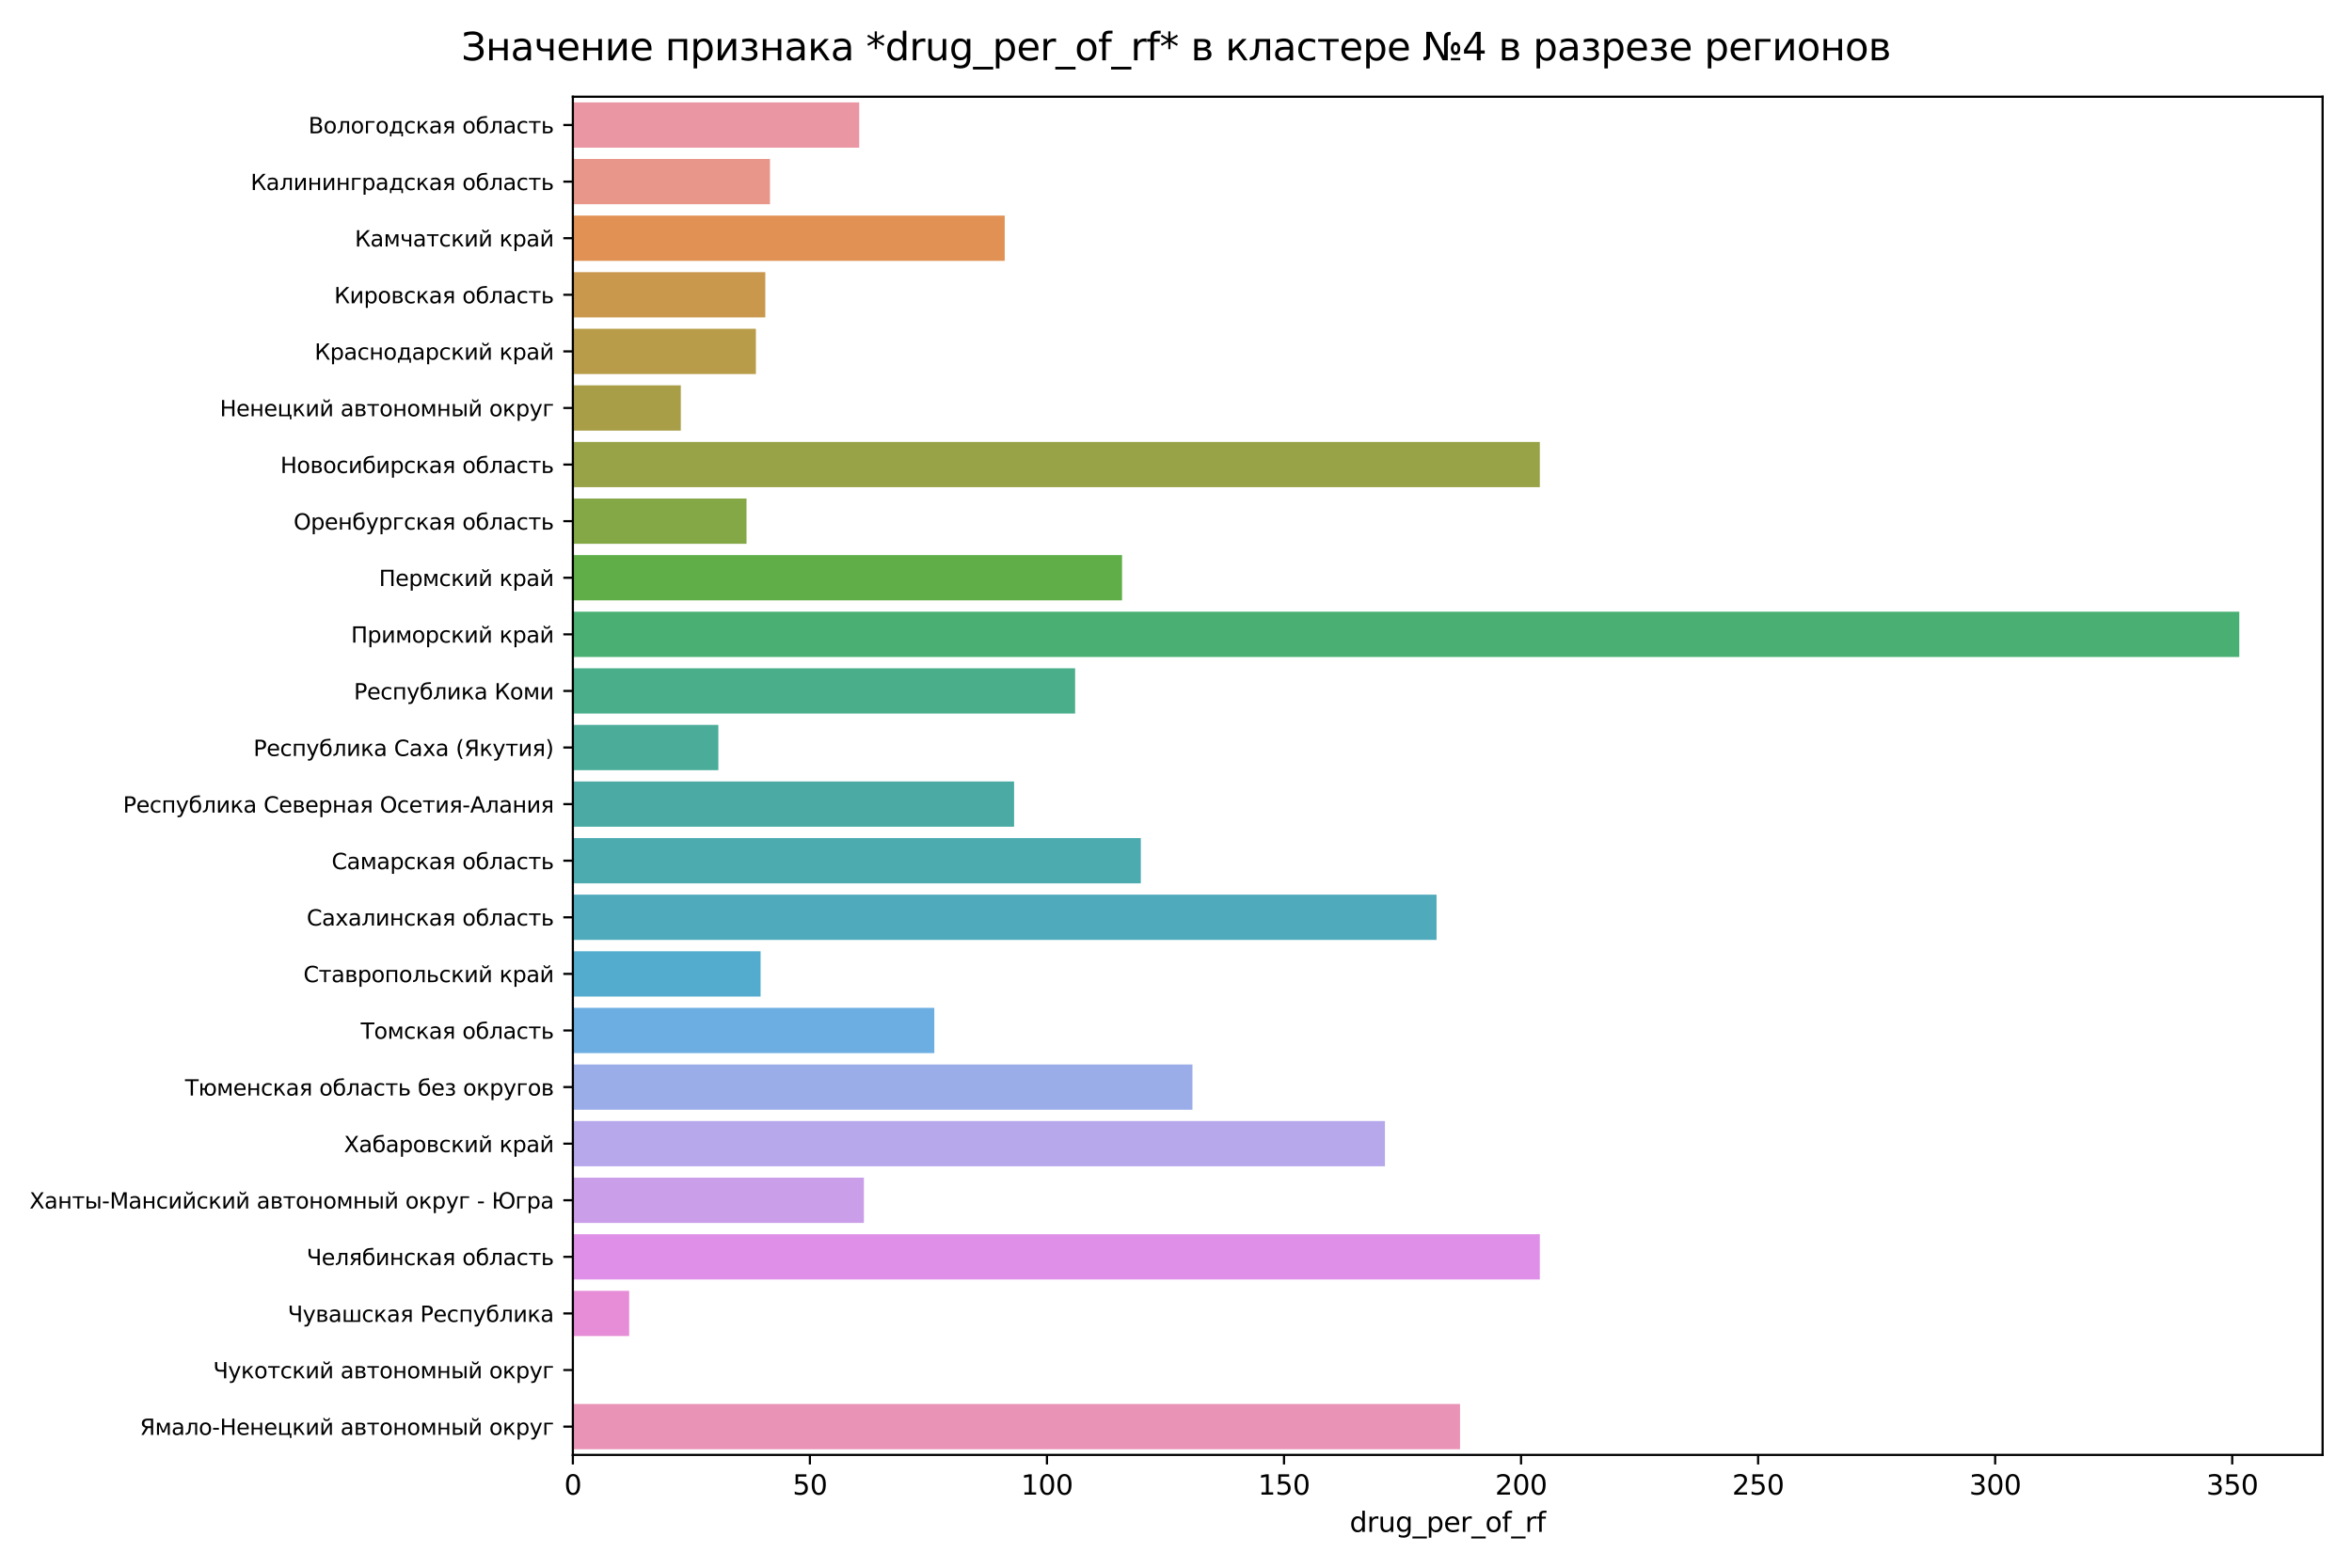 <?xml version="1.0" encoding="utf-8" standalone="no"?>
<!DOCTYPE svg PUBLIC "-//W3C//DTD SVG 1.1//EN"
  "http://www.w3.org/Graphics/SVG/1.1/DTD/svg11.dtd">
<svg xmlns:xlink="http://www.w3.org/1999/xlink" width="864pt" height="576pt" viewBox="0 0 864 576" xmlns="http://www.w3.org/2000/svg" version="1.1">
 <defs>
  <style type="text/css">*{stroke-linejoin: round; stroke-linecap: butt}</style>
 </defs>
 <g id="figure_1">
  <g id="patch_1">
   <path d="M 0 576 
L 864 576 
L 864 0 
L 0 0 
z
" style="fill: #ffffff"/>
  </g>
  <g id="axes_1">
   <g id="patch_2">
    <path d="M 210.435 534.566 
L 853.2 534.566 
L 853.2 35.539 
L 210.435 35.539 
z
" style="fill: #ffffff"/>
   </g>
   <g id="patch_3">
    <path d="M 210.435 37.618 
L 315.628 37.618 
L 315.628 54.252 
L 210.435 54.252 
z
" clip-path="url(#p05033836e3)" style="fill: #ea96a3"/>
   </g>
   <g id="patch_4">
    <path d="M 210.435 58.411 
L 282.851 58.411 
L 282.851 75.045 
L 210.435 75.045 
z
" clip-path="url(#p05033836e3)" style="fill: #e8968a"/>
   </g>
   <g id="patch_5">
    <path d="M 210.435 79.204 
L 369.078 79.204 
L 369.078 95.838 
L 210.435 95.838 
z
" clip-path="url(#p05033836e3)" style="fill: #e19153"/>
   </g>
   <g id="patch_6">
    <path d="M 210.435 99.996 
L 281.127 99.996 
L 281.127 116.631 
L 210.435 116.631 
z
" clip-path="url(#p05033836e3)" style="fill: #ca984c"/>
   </g>
   <g id="patch_7">
    <path d="M 210.435 120.789 
L 277.678 120.789 
L 277.678 137.423 
L 210.435 137.423 
z
" clip-path="url(#p05033836e3)" style="fill: #b89c49"/>
   </g>
   <g id="patch_8">
    <path d="M 210.435 141.582 
L 250.091 141.582 
L 250.091 158.216 
L 210.435 158.216 
z
" clip-path="url(#p05033836e3)" style="fill: #a89e47"/>
   </g>
   <g id="patch_9">
    <path d="M 210.435 162.375 
L 565.653 162.375 
L 565.653 179.009 
L 210.435 179.009 
z
" clip-path="url(#p05033836e3)" style="fill: #98a246"/>
   </g>
   <g id="patch_10">
    <path d="M 210.435 183.168 
L 274.23 183.168 
L 274.23 199.802 
L 210.435 199.802 
z
" clip-path="url(#p05033836e3)" style="fill: #84a846"/>
   </g>
   <g id="patch_11">
    <path d="M 210.435 203.96 
L 412.183 203.96 
L 412.183 220.595 
L 210.435 220.595 
z
" clip-path="url(#p05033836e3)" style="fill: #60ae47"/>
   </g>
   <g id="patch_12">
    <path d="M 210.435 224.753 
L 822.592 224.753 
L 822.592 241.387 
L 210.435 241.387 
z
" clip-path="url(#p05033836e3)" style="fill: #49af72"/>
   </g>
   <g id="patch_13">
    <path d="M 210.435 245.546 
L 394.941 245.546 
L 394.941 262.18 
L 210.435 262.18 
z
" clip-path="url(#p05033836e3)" style="fill: #4aae8a"/>
   </g>
   <g id="patch_14">
    <path d="M 210.435 266.339 
L 263.885 266.339 
L 263.885 282.973 
L 210.435 282.973 
z
" clip-path="url(#p05033836e3)" style="fill: #4aac99"/>
   </g>
   <g id="patch_15">
    <path d="M 210.435 287.131 
L 372.526 287.131 
L 372.526 303.766 
L 210.435 303.766 
z
" clip-path="url(#p05033836e3)" style="fill: #4baba4"/>
   </g>
   <g id="patch_16">
    <path d="M 210.435 307.924 
L 419.079 307.924 
L 419.079 324.558 
L 210.435 324.558 
z
" clip-path="url(#p05033836e3)" style="fill: #4cabaf"/>
   </g>
   <g id="patch_17">
    <path d="M 210.435 328.717 
L 527.721 328.717 
L 527.721 345.351 
L 210.435 345.351 
z
" clip-path="url(#p05033836e3)" style="fill: #4fabbc"/>
   </g>
   <g id="patch_18">
    <path d="M 210.435 349.51 
L 279.403 349.51 
L 279.403 366.144 
L 210.435 366.144 
z
" clip-path="url(#p05033836e3)" style="fill: #53accd"/>
   </g>
   <g id="patch_19">
    <path d="M 210.435 370.303 
L 343.215 370.303 
L 343.215 386.937 
L 210.435 386.937 
z
" clip-path="url(#p05033836e3)" style="fill: #6daee2"/>
   </g>
   <g id="patch_20">
    <path d="M 210.435 391.095 
L 438.046 391.095 
L 438.046 407.73 
L 210.435 407.73 
z
" clip-path="url(#p05033836e3)" style="fill: #9bade9"/>
   </g>
   <g id="patch_21">
    <path d="M 210.435 411.888 
L 508.755 411.888 
L 508.755 428.522 
L 210.435 428.522 
z
" clip-path="url(#p05033836e3)" style="fill: #b6a8eb"/>
   </g>
   <g id="patch_22">
    <path d="M 210.435 432.681 
L 317.352 432.681 
L 317.352 449.315 
L 210.435 449.315 
z
" clip-path="url(#p05033836e3)" style="fill: #ca9ee9"/>
   </g>
   <g id="patch_23">
    <path d="M 210.435 453.474 
L 565.653 453.474 
L 565.653 470.108 
L 210.435 470.108 
z
" clip-path="url(#p05033836e3)" style="fill: #df8fe7"/>
   </g>
   <g id="patch_24">
    <path d="M 210.435 474.267 
L 231.125 474.267 
L 231.125 490.901 
L 210.435 490.901 
z
" clip-path="url(#p05033836e3)" style="fill: #e78cd7"/>
   </g>
   <g id="patch_25">
    <path d="M 210.435 495.059 
L 210.435 495.059 
L 210.435 511.694 
L 210.435 511.694 
z
" clip-path="url(#p05033836e3)" style="fill: #e890c6"/>
   </g>
   <g id="patch_26">
    <path d="M 210.435 515.852 
L 536.342 515.852 
L 536.342 532.486 
L 210.435 532.486 
z
" clip-path="url(#p05033836e3)" style="fill: #e993b6"/>
   </g>
   <g id="matplotlib.axis_1">
    <g id="xtick_1">
     <g id="line2d_1">
      <defs>
       <path id="me7cac732f4" d="M 0 0 
L 0 3.5 
" style="stroke: #000000; stroke-width: 0.8"/>
      </defs>
      <g>
       <use xlink:href="#me7cac732f4" x="210.435" y="534.566" style="stroke: #000000; stroke-width: 0.8"/>
      </g>
     </g>
     <g id="text_1">
      <!-- 0 -->
      <g transform="translate(207.254 549.164) scale(0.1 -0.1)">
       <defs>
        <path id="DejaVuSans-30" d="M 2034 4250 
Q 1547 4250 1301 3770 
Q 1056 3291 1056 2328 
Q 1056 1369 1301 889 
Q 1547 409 2034 409 
Q 2525 409 2770 889 
Q 3016 1369 3016 2328 
Q 3016 3291 2770 3770 
Q 2525 4250 2034 4250 
z
M 2034 4750 
Q 2819 4750 3233 4129 
Q 3647 3509 3647 2328 
Q 3647 1150 3233 529 
Q 2819 -91 2034 -91 
Q 1250 -91 836 529 
Q 422 1150 422 2328 
Q 422 3509 836 4129 
Q 1250 4750 2034 4750 
z
" transform="scale(0.016)"/>
       </defs>
       <use xlink:href="#DejaVuSans-30"/>
      </g>
     </g>
    </g>
    <g id="xtick_2">
     <g id="line2d_2">
      <g>
       <use xlink:href="#me7cac732f4" x="297.515" y="534.566" style="stroke: #000000; stroke-width: 0.8"/>
      </g>
     </g>
     <g id="text_2">
      <!-- 50 -->
      <g transform="translate(291.153 549.164) scale(0.1 -0.1)">
       <defs>
        <path id="DejaVuSans-35" d="M 691 4666 
L 3169 4666 
L 3169 4134 
L 1269 4134 
L 1269 2991 
Q 1406 3038 1543 3061 
Q 1681 3084 1819 3084 
Q 2600 3084 3056 2656 
Q 3513 2228 3513 1497 
Q 3513 744 3044 326 
Q 2575 -91 1722 -91 
Q 1428 -91 1123 -41 
Q 819 9 494 109 
L 494 744 
Q 775 591 1075 516 
Q 1375 441 1709 441 
Q 2250 441 2565 725 
Q 2881 1009 2881 1497 
Q 2881 1984 2565 2268 
Q 2250 2553 1709 2553 
Q 1456 2553 1204 2497 
Q 953 2441 691 2322 
L 691 4666 
z
" transform="scale(0.016)"/>
       </defs>
       <use xlink:href="#DejaVuSans-35"/>
       <use xlink:href="#DejaVuSans-30" x="63.623"/>
      </g>
     </g>
    </g>
    <g id="xtick_3">
     <g id="line2d_3">
      <g>
       <use xlink:href="#me7cac732f4" x="384.596" y="534.566" style="stroke: #000000; stroke-width: 0.8"/>
      </g>
     </g>
     <g id="text_3">
      <!-- 100 -->
      <g transform="translate(375.052 549.164) scale(0.1 -0.1)">
       <defs>
        <path id="DejaVuSans-31" d="M 794 531 
L 1825 531 
L 1825 4091 
L 703 3866 
L 703 4441 
L 1819 4666 
L 2450 4666 
L 2450 531 
L 3481 531 
L 3481 0 
L 794 0 
L 794 531 
z
" transform="scale(0.016)"/>
       </defs>
       <use xlink:href="#DejaVuSans-31"/>
       <use xlink:href="#DejaVuSans-30" x="63.623"/>
       <use xlink:href="#DejaVuSans-30" x="127.246"/>
      </g>
     </g>
    </g>
    <g id="xtick_4">
     <g id="line2d_4">
      <g>
       <use xlink:href="#me7cac732f4" x="471.676" y="534.566" style="stroke: #000000; stroke-width: 0.8"/>
      </g>
     </g>
     <g id="text_4">
      <!-- 150 -->
      <g transform="translate(462.132 549.164) scale(0.1 -0.1)">
       <use xlink:href="#DejaVuSans-31"/>
       <use xlink:href="#DejaVuSans-35" x="63.623"/>
       <use xlink:href="#DejaVuSans-30" x="127.246"/>
      </g>
     </g>
    </g>
    <g id="xtick_5">
     <g id="line2d_5">
      <g>
       <use xlink:href="#me7cac732f4" x="558.756" y="534.566" style="stroke: #000000; stroke-width: 0.8"/>
      </g>
     </g>
     <g id="text_5">
      <!-- 200 -->
      <g transform="translate(549.212 549.164) scale(0.1 -0.1)">
       <defs>
        <path id="DejaVuSans-32" d="M 1228 531 
L 3431 531 
L 3431 0 
L 469 0 
L 469 531 
Q 828 903 1448 1529 
Q 2069 2156 2228 2338 
Q 2531 2678 2651 2914 
Q 2772 3150 2772 3378 
Q 2772 3750 2511 3984 
Q 2250 4219 1831 4219 
Q 1534 4219 1204 4116 
Q 875 4013 500 3803 
L 500 4441 
Q 881 4594 1212 4672 
Q 1544 4750 1819 4750 
Q 2544 4750 2975 4387 
Q 3406 4025 3406 3419 
Q 3406 3131 3298 2873 
Q 3191 2616 2906 2266 
Q 2828 2175 2409 1742 
Q 1991 1309 1228 531 
z
" transform="scale(0.016)"/>
       </defs>
       <use xlink:href="#DejaVuSans-32"/>
       <use xlink:href="#DejaVuSans-30" x="63.623"/>
       <use xlink:href="#DejaVuSans-30" x="127.246"/>
      </g>
     </g>
    </g>
    <g id="xtick_6">
     <g id="line2d_6">
      <g>
       <use xlink:href="#me7cac732f4" x="645.837" y="534.566" style="stroke: #000000; stroke-width: 0.8"/>
      </g>
     </g>
     <g id="text_6">
      <!-- 250 -->
      <g transform="translate(636.293 549.164) scale(0.1 -0.1)">
       <use xlink:href="#DejaVuSans-32"/>
       <use xlink:href="#DejaVuSans-35" x="63.623"/>
       <use xlink:href="#DejaVuSans-30" x="127.246"/>
      </g>
     </g>
    </g>
    <g id="xtick_7">
     <g id="line2d_7">
      <g>
       <use xlink:href="#me7cac732f4" x="732.917" y="534.566" style="stroke: #000000; stroke-width: 0.8"/>
      </g>
     </g>
     <g id="text_7">
      <!-- 300 -->
      <g transform="translate(723.373 549.164) scale(0.1 -0.1)">
       <defs>
        <path id="DejaVuSans-33" d="M 2597 2516 
Q 3050 2419 3304 2112 
Q 3559 1806 3559 1356 
Q 3559 666 3084 287 
Q 2609 -91 1734 -91 
Q 1441 -91 1130 -33 
Q 819 25 488 141 
L 488 750 
Q 750 597 1062 519 
Q 1375 441 1716 441 
Q 2309 441 2620 675 
Q 2931 909 2931 1356 
Q 2931 1769 2642 2001 
Q 2353 2234 1838 2234 
L 1294 2234 
L 1294 2753 
L 1863 2753 
Q 2328 2753 2575 2939 
Q 2822 3125 2822 3475 
Q 2822 3834 2567 4026 
Q 2313 4219 1838 4219 
Q 1578 4219 1281 4162 
Q 984 4106 628 3988 
L 628 4550 
Q 988 4650 1302 4700 
Q 1616 4750 1894 4750 
Q 2613 4750 3031 4423 
Q 3450 4097 3450 3541 
Q 3450 3153 3228 2886 
Q 3006 2619 2597 2516 
z
" transform="scale(0.016)"/>
       </defs>
       <use xlink:href="#DejaVuSans-33"/>
       <use xlink:href="#DejaVuSans-30" x="63.623"/>
       <use xlink:href="#DejaVuSans-30" x="127.246"/>
      </g>
     </g>
    </g>
    <g id="xtick_8">
     <g id="line2d_8">
      <g>
       <use xlink:href="#me7cac732f4" x="819.997" y="534.566" style="stroke: #000000; stroke-width: 0.8"/>
      </g>
     </g>
     <g id="text_8">
      <!-- 350 -->
      <g transform="translate(810.453 549.164) scale(0.1 -0.1)">
       <use xlink:href="#DejaVuSans-33"/>
       <use xlink:href="#DejaVuSans-35" x="63.623"/>
       <use xlink:href="#DejaVuSans-30" x="127.246"/>
      </g>
     </g>
    </g>
    <g id="text_9">
     <!-- drug_per_of_rf -->
     <g transform="translate(495.803 562.842) scale(0.1 -0.1)">
      <defs>
       <path id="DejaVuSans-64" d="M 2906 2969 
L 2906 4863 
L 3481 4863 
L 3481 0 
L 2906 0 
L 2906 525 
Q 2725 213 2448 61 
Q 2172 -91 1784 -91 
Q 1150 -91 751 415 
Q 353 922 353 1747 
Q 353 2572 751 3078 
Q 1150 3584 1784 3584 
Q 2172 3584 2448 3432 
Q 2725 3281 2906 2969 
z
M 947 1747 
Q 947 1113 1208 752 
Q 1469 391 1925 391 
Q 2381 391 2643 752 
Q 2906 1113 2906 1747 
Q 2906 2381 2643 2742 
Q 2381 3103 1925 3103 
Q 1469 3103 1208 2742 
Q 947 2381 947 1747 
z
" transform="scale(0.016)"/>
       <path id="DejaVuSans-72" d="M 2631 2963 
Q 2534 3019 2420 3045 
Q 2306 3072 2169 3072 
Q 1681 3072 1420 2755 
Q 1159 2438 1159 1844 
L 1159 0 
L 581 0 
L 581 3500 
L 1159 3500 
L 1159 2956 
Q 1341 3275 1631 3429 
Q 1922 3584 2338 3584 
Q 2397 3584 2469 3576 
Q 2541 3569 2628 3553 
L 2631 2963 
z
" transform="scale(0.016)"/>
       <path id="DejaVuSans-75" d="M 544 1381 
L 544 3500 
L 1119 3500 
L 1119 1403 
Q 1119 906 1312 657 
Q 1506 409 1894 409 
Q 2359 409 2629 706 
Q 2900 1003 2900 1516 
L 2900 3500 
L 3475 3500 
L 3475 0 
L 2900 0 
L 2900 538 
Q 2691 219 2414 64 
Q 2138 -91 1772 -91 
Q 1169 -91 856 284 
Q 544 659 544 1381 
z
M 1991 3584 
L 1991 3584 
z
" transform="scale(0.016)"/>
       <path id="DejaVuSans-67" d="M 2906 1791 
Q 2906 2416 2648 2759 
Q 2391 3103 1925 3103 
Q 1463 3103 1205 2759 
Q 947 2416 947 1791 
Q 947 1169 1205 825 
Q 1463 481 1925 481 
Q 2391 481 2648 825 
Q 2906 1169 2906 1791 
z
M 3481 434 
Q 3481 -459 3084 -895 
Q 2688 -1331 1869 -1331 
Q 1566 -1331 1297 -1286 
Q 1028 -1241 775 -1147 
L 775 -588 
Q 1028 -725 1275 -790 
Q 1522 -856 1778 -856 
Q 2344 -856 2625 -561 
Q 2906 -266 2906 331 
L 2906 616 
Q 2728 306 2450 153 
Q 2172 0 1784 0 
Q 1141 0 747 490 
Q 353 981 353 1791 
Q 353 2603 747 3093 
Q 1141 3584 1784 3584 
Q 2172 3584 2450 3431 
Q 2728 3278 2906 2969 
L 2906 3500 
L 3481 3500 
L 3481 434 
z
" transform="scale(0.016)"/>
       <path id="DejaVuSans-5f" d="M 3263 -1063 
L 3263 -1509 
L -63 -1509 
L -63 -1063 
L 3263 -1063 
z
" transform="scale(0.016)"/>
       <path id="DejaVuSans-70" d="M 1159 525 
L 1159 -1331 
L 581 -1331 
L 581 3500 
L 1159 3500 
L 1159 2969 
Q 1341 3281 1617 3432 
Q 1894 3584 2278 3584 
Q 2916 3584 3314 3078 
Q 3713 2572 3713 1747 
Q 3713 922 3314 415 
Q 2916 -91 2278 -91 
Q 1894 -91 1617 61 
Q 1341 213 1159 525 
z
M 3116 1747 
Q 3116 2381 2855 2742 
Q 2594 3103 2138 3103 
Q 1681 3103 1420 2742 
Q 1159 2381 1159 1747 
Q 1159 1113 1420 752 
Q 1681 391 2138 391 
Q 2594 391 2855 752 
Q 3116 1113 3116 1747 
z
" transform="scale(0.016)"/>
       <path id="DejaVuSans-65" d="M 3597 1894 
L 3597 1613 
L 953 1613 
Q 991 1019 1311 708 
Q 1631 397 2203 397 
Q 2534 397 2845 478 
Q 3156 559 3463 722 
L 3463 178 
Q 3153 47 2828 -22 
Q 2503 -91 2169 -91 
Q 1331 -91 842 396 
Q 353 884 353 1716 
Q 353 2575 817 3079 
Q 1281 3584 2069 3584 
Q 2775 3584 3186 3129 
Q 3597 2675 3597 1894 
z
M 3022 2063 
Q 3016 2534 2758 2815 
Q 2500 3097 2075 3097 
Q 1594 3097 1305 2825 
Q 1016 2553 972 2059 
L 3022 2063 
z
" transform="scale(0.016)"/>
       <path id="DejaVuSans-6f" d="M 1959 3097 
Q 1497 3097 1228 2736 
Q 959 2375 959 1747 
Q 959 1119 1226 758 
Q 1494 397 1959 397 
Q 2419 397 2687 759 
Q 2956 1122 2956 1747 
Q 2956 2369 2687 2733 
Q 2419 3097 1959 3097 
z
M 1959 3584 
Q 2709 3584 3137 3096 
Q 3566 2609 3566 1747 
Q 3566 888 3137 398 
Q 2709 -91 1959 -91 
Q 1206 -91 779 398 
Q 353 888 353 1747 
Q 353 2609 779 3096 
Q 1206 3584 1959 3584 
z
" transform="scale(0.016)"/>
       <path id="DejaVuSans-66" d="M 2375 4863 
L 2375 4384 
L 1825 4384 
Q 1516 4384 1395 4259 
Q 1275 4134 1275 3809 
L 1275 3500 
L 2222 3500 
L 2222 3053 
L 1275 3053 
L 1275 0 
L 697 0 
L 697 3053 
L 147 3053 
L 147 3500 
L 697 3500 
L 697 3744 
Q 697 4328 969 4595 
Q 1241 4863 1831 4863 
L 2375 4863 
z
" transform="scale(0.016)"/>
      </defs>
      <use xlink:href="#DejaVuSans-64"/>
      <use xlink:href="#DejaVuSans-72" x="63.477"/>
      <use xlink:href="#DejaVuSans-75" x="104.59"/>
      <use xlink:href="#DejaVuSans-67" x="167.969"/>
      <use xlink:href="#DejaVuSans-5f" x="231.445"/>
      <use xlink:href="#DejaVuSans-70" x="281.445"/>
      <use xlink:href="#DejaVuSans-65" x="344.922"/>
      <use xlink:href="#DejaVuSans-72" x="406.445"/>
      <use xlink:href="#DejaVuSans-5f" x="447.559"/>
      <use xlink:href="#DejaVuSans-6f" x="497.559"/>
      <use xlink:href="#DejaVuSans-66" x="558.74"/>
      <use xlink:href="#DejaVuSans-5f" x="593.945"/>
      <use xlink:href="#DejaVuSans-72" x="643.945"/>
      <use xlink:href="#DejaVuSans-66" x="685.059"/>
     </g>
    </g>
   </g>
   <g id="matplotlib.axis_2">
    <g id="ytick_1">
     <g id="line2d_9">
      <defs>
       <path id="m6e45d161b2" d="M 0 0 
L -3.5 0 
" style="stroke: #000000; stroke-width: 0.8"/>
      </defs>
      <g>
       <use xlink:href="#m6e45d161b2" x="210.435" y="45.935" style="stroke: #000000; stroke-width: 0.8"/>
      </g>
     </g>
     <g id="text_10">
      <!-- Вологодская область -->
      <g transform="translate(113.305 48.975) scale(0.08 -0.08)">
       <defs>
        <path id="DejaVuSans-412" d="M 1259 2228 
L 1259 519 
L 2272 519 
Q 2781 519 3026 730 
Q 3272 941 3272 1375 
Q 3272 1813 3026 2020 
Q 2781 2228 2272 2228 
L 1259 2228 
z
M 1259 4147 
L 1259 2741 
L 2194 2741 
Q 2656 2741 2882 2914 
Q 3109 3088 3109 3444 
Q 3109 3797 2882 3972 
Q 2656 4147 2194 4147 
L 1259 4147 
z
M 628 4666 
L 2241 4666 
Q 2963 4666 3353 4366 
Q 3744 4066 3744 3513 
Q 3744 3084 3544 2831 
Q 3344 2578 2956 2516 
Q 3422 2416 3680 2098 
Q 3938 1781 3938 1306 
Q 3938 681 3513 340 
Q 3088 0 2303 0 
L 628 0 
L 628 4666 
z
" transform="scale(0.016)"/>
        <path id="DejaVuSans-43e" d="M 1959 3097 
Q 1497 3097 1228 2736 
Q 959 2375 959 1747 
Q 959 1119 1226 758 
Q 1494 397 1959 397 
Q 2419 397 2687 759 
Q 2956 1122 2956 1747 
Q 2956 2369 2687 2733 
Q 2419 3097 1959 3097 
z
M 1959 3584 
Q 2709 3584 3137 3096 
Q 3566 2609 3566 1747 
Q 3566 888 3137 398 
Q 2709 -91 1959 -91 
Q 1206 -91 779 398 
Q 353 888 353 1747 
Q 353 2609 779 3096 
Q 1206 3584 1959 3584 
z
" transform="scale(0.016)"/>
        <path id="DejaVuSans-43b" d="M 238 0 
L 238 478 
Q 806 566 981 959 
Q 1194 1513 1194 2928 
L 1194 3500 
L 3559 3500 
L 3559 0 
L 2984 0 
L 2984 3041 
L 1769 3041 
L 1769 2694 
Q 1769 1344 1494 738 
Q 1200 91 238 0 
z
" transform="scale(0.016)"/>
        <path id="DejaVuSans-433" d="M 581 0 
L 581 3500 
L 3050 3500 
L 3050 3041 
L 1159 3041 
L 1159 0 
L 581 0 
z
" transform="scale(0.016)"/>
        <path id="DejaVuSans-434" d="M 1384 459 
L 3053 459 
L 3053 3041 
L 1844 3041 
L 1844 2603 
Q 1844 1316 1475 628 
L 1384 459 
z
M 550 459 
Q 834 584 959 850 
Q 1266 1509 1266 2838 
L 1266 3500 
L 3631 3500 
L 3631 459 
L 4091 459 
L 4091 -884 
L 3631 -884 
L 3631 0 
L 794 0 
L 794 -884 
L 334 -884 
L 334 459 
L 550 459 
z
" transform="scale(0.016)"/>
        <path id="DejaVuSans-441" d="M 3122 3366 
L 3122 2828 
Q 2878 2963 2633 3030 
Q 2388 3097 2138 3097 
Q 1578 3097 1268 2742 
Q 959 2388 959 1747 
Q 959 1106 1268 751 
Q 1578 397 2138 397 
Q 2388 397 2633 464 
Q 2878 531 3122 666 
L 3122 134 
Q 2881 22 2623 -34 
Q 2366 -91 2075 -91 
Q 1284 -91 818 406 
Q 353 903 353 1747 
Q 353 2603 823 3093 
Q 1294 3584 2113 3584 
Q 2378 3584 2631 3529 
Q 2884 3475 3122 3366 
z
" transform="scale(0.016)"/>
        <path id="DejaVuSans-43a" d="M 581 3500 
L 1153 3500 
L 1153 1856 
L 2775 3500 
L 3481 3500 
L 2144 2147 
L 3653 0 
L 3009 0 
L 1769 1766 
L 1153 1141 
L 1153 0 
L 581 0 
L 581 3500 
z
" transform="scale(0.016)"/>
        <path id="DejaVuSans-430" d="M 2194 1759 
Q 1497 1759 1228 1600 
Q 959 1441 959 1056 
Q 959 750 1161 570 
Q 1363 391 1709 391 
Q 2188 391 2477 730 
Q 2766 1069 2766 1631 
L 2766 1759 
L 2194 1759 
z
M 3341 1997 
L 3341 0 
L 2766 0 
L 2766 531 
Q 2569 213 2275 61 
Q 1981 -91 1556 -91 
Q 1019 -91 701 211 
Q 384 513 384 1019 
Q 384 1609 779 1909 
Q 1175 2209 1959 2209 
L 2766 2209 
L 2766 2266 
Q 2766 2663 2505 2880 
Q 2244 3097 1772 3097 
Q 1472 3097 1187 3025 
Q 903 2953 641 2809 
L 641 3341 
Q 956 3463 1253 3523 
Q 1550 3584 1831 3584 
Q 2591 3584 2966 3190 
Q 3341 2797 3341 1997 
z
" transform="scale(0.016)"/>
        <path id="DejaVuSans-44f" d="M 1181 2491 
Q 1181 2231 1381 2084 
Q 1581 1938 1953 1938 
L 2728 1938 
L 2728 3041 
L 1953 3041 
Q 1581 3041 1381 2897 
Q 1181 2753 1181 2491 
z
M 363 0 
L 1431 1534 
Q 1069 1616 828 1830 
Q 588 2044 588 2491 
Q 588 2997 923 3248 
Q 1259 3500 1938 3500 
L 3306 3500 
L 3306 0 
L 2728 0 
L 2728 1478 
L 2013 1478 
L 981 0 
L 363 0 
z
" transform="scale(0.016)"/>
        <path id="DejaVuSans-20" transform="scale(0.016)"/>
        <path id="DejaVuSans-431" d="M 1991 3584 
Q 2741 3584 3169 3096 
Q 3597 2609 3597 1747 
Q 3597 888 3169 398 
Q 2741 -91 1991 -91 
Q 1238 -91 822 384 
Q 406 859 384 1747 
L 366 2463 
Q 350 2834 350 2963 
Q 350 3463 531 3831 
Q 816 4409 1308 4659 
Q 1800 4909 2625 4916 
Q 3006 4919 3175 4972 
L 3334 4516 
Q 3181 4453 3041 4450 
L 2259 4397 
Q 1866 4369 1628 4231 
Q 1006 3866 947 3388 
L 925 3213 
Q 1331 3584 1991 3584 
z
M 1991 3097 
Q 1528 3097 1259 2736 
Q 991 2375 991 1747 
Q 991 1119 1258 758 
Q 1525 397 1991 397 
Q 2450 397 2719 759 
Q 2988 1122 2988 1747 
Q 2988 2369 2719 2733 
Q 2450 3097 1991 3097 
z
" transform="scale(0.016)"/>
        <path id="DejaVuSans-442" d="M 188 3500 
L 3541 3500 
L 3541 3041 
L 2147 3041 
L 2147 0 
L 1581 0 
L 1581 3041 
L 188 3041 
L 188 3500 
z
" transform="scale(0.016)"/>
        <path id="DejaVuSans-44c" d="M 2781 1038 
Q 2781 1319 2576 1466 
Q 2372 1613 1978 1613 
L 1159 1613 
L 1159 459 
L 1978 459 
Q 2372 459 2576 607 
Q 2781 756 2781 1038 
z
M 581 3500 
L 1159 3500 
L 1159 2072 
L 2003 2072 
Q 2672 2072 3033 1817 
Q 3394 1563 3394 1038 
Q 3394 513 3033 256 
Q 2672 0 2003 0 
L 581 0 
L 581 3500 
z
" transform="scale(0.016)"/>
       </defs>
       <use xlink:href="#DejaVuSans-412"/>
       <use xlink:href="#DejaVuSans-43e" x="68.604"/>
       <use xlink:href="#DejaVuSans-43b" x="129.785"/>
       <use xlink:href="#DejaVuSans-43e" x="193.701"/>
       <use xlink:href="#DejaVuSans-433" x="254.883"/>
       <use xlink:href="#DejaVuSans-43e" x="307.422"/>
       <use xlink:href="#DejaVuSans-434" x="368.604"/>
       <use xlink:href="#DejaVuSans-441" x="437.744"/>
       <use xlink:href="#DejaVuSans-43a" x="492.725"/>
       <use xlink:href="#DejaVuSans-430" x="553.125"/>
       <use xlink:href="#DejaVuSans-44f" x="614.404"/>
       <use xlink:href="#DejaVuSans-20" x="674.561"/>
       <use xlink:href="#DejaVuSans-43e" x="706.348"/>
       <use xlink:href="#DejaVuSans-431" x="767.529"/>
       <use xlink:href="#DejaVuSans-43b" x="829.199"/>
       <use xlink:href="#DejaVuSans-430" x="893.115"/>
       <use xlink:href="#DejaVuSans-441" x="954.395"/>
       <use xlink:href="#DejaVuSans-442" x="1009.375"/>
       <use xlink:href="#DejaVuSans-44c" x="1067.627"/>
      </g>
     </g>
    </g>
    <g id="ytick_2">
     <g id="line2d_10">
      <g>
       <use xlink:href="#m6e45d161b2" x="210.435" y="66.728" style="stroke: #000000; stroke-width: 0.8"/>
      </g>
     </g>
     <g id="text_11">
      <!-- Калининградская область -->
      <g transform="translate(92.058 69.835) scale(0.08 -0.08)">
       <defs>
        <path id="DejaVuSans-41a" d="M 628 4666 
L 1259 4666 
L 1259 2359 
L 3516 4666 
L 4325 4666 
L 2522 2822 
L 4419 0 
L 3731 0 
L 2113 2403 
L 1259 1531 
L 1259 0 
L 628 0 
L 628 4666 
z
" transform="scale(0.016)"/>
        <path id="DejaVuSans-438" d="M 3578 3500 
L 3578 0 
L 3006 0 
L 3006 2809 
L 1319 0 
L 581 0 
L 581 3500 
L 1153 3500 
L 1153 697 
L 2838 3500 
L 3578 3500 
z
" transform="scale(0.016)"/>
        <path id="DejaVuSans-43d" d="M 581 3500 
L 1159 3500 
L 1159 2072 
L 3025 2072 
L 3025 3500 
L 3603 3500 
L 3603 0 
L 3025 0 
L 3025 1613 
L 1159 1613 
L 1159 0 
L 581 0 
L 581 3500 
z
" transform="scale(0.016)"/>
        <path id="DejaVuSans-440" d="M 1159 525 
L 1159 -1331 
L 581 -1331 
L 581 3500 
L 1159 3500 
L 1159 2969 
Q 1341 3281 1617 3432 
Q 1894 3584 2278 3584 
Q 2916 3584 3314 3078 
Q 3713 2572 3713 1747 
Q 3713 922 3314 415 
Q 2916 -91 2278 -91 
Q 1894 -91 1617 61 
Q 1341 213 1159 525 
z
M 3116 1747 
Q 3116 2381 2855 2742 
Q 2594 3103 2138 3103 
Q 1681 3103 1420 2742 
Q 1159 2381 1159 1747 
Q 1159 1113 1420 752 
Q 1681 391 2138 391 
Q 2594 391 2855 752 
Q 3116 1113 3116 1747 
z
" transform="scale(0.016)"/>
       </defs>
       <use xlink:href="#DejaVuSans-41a"/>
       <use xlink:href="#DejaVuSans-430" x="70.996"/>
       <use xlink:href="#DejaVuSans-43b" x="132.275"/>
       <use xlink:href="#DejaVuSans-438" x="196.191"/>
       <use xlink:href="#DejaVuSans-43d" x="261.182"/>
       <use xlink:href="#DejaVuSans-438" x="326.562"/>
       <use xlink:href="#DejaVuSans-43d" x="391.553"/>
       <use xlink:href="#DejaVuSans-433" x="456.934"/>
       <use xlink:href="#DejaVuSans-440" x="509.473"/>
       <use xlink:href="#DejaVuSans-430" x="572.949"/>
       <use xlink:href="#DejaVuSans-434" x="634.229"/>
       <use xlink:href="#DejaVuSans-441" x="703.369"/>
       <use xlink:href="#DejaVuSans-43a" x="758.35"/>
       <use xlink:href="#DejaVuSans-430" x="818.75"/>
       <use xlink:href="#DejaVuSans-44f" x="880.029"/>
       <use xlink:href="#DejaVuSans-20" x="940.186"/>
       <use xlink:href="#DejaVuSans-43e" x="971.973"/>
       <use xlink:href="#DejaVuSans-431" x="1033.154"/>
       <use xlink:href="#DejaVuSans-43b" x="1094.824"/>
       <use xlink:href="#DejaVuSans-430" x="1158.74"/>
       <use xlink:href="#DejaVuSans-441" x="1220.02"/>
       <use xlink:href="#DejaVuSans-442" x="1275"/>
       <use xlink:href="#DejaVuSans-44c" x="1333.252"/>
      </g>
     </g>
    </g>
    <g id="ytick_3">
     <g id="line2d_11">
      <g>
       <use xlink:href="#m6e45d161b2" x="210.435" y="87.521" style="stroke: #000000; stroke-width: 0.8"/>
      </g>
     </g>
     <g id="text_12">
      <!-- Камчатский край -->
      <g transform="translate(130.345 90.56) scale(0.08 -0.08)">
       <defs>
        <path id="DejaVuSans-43c" d="M 581 3500 
L 1422 3500 
L 2416 1156 
L 3413 3500 
L 4247 3500 
L 4247 0 
L 3669 0 
L 3669 2950 
L 2703 672 
L 2128 672 
L 1159 2950 
L 1159 0 
L 581 0 
L 581 3500 
z
" transform="scale(0.016)"/>
        <path id="DejaVuSans-447" d="M 2625 0 
L 2625 1472 
L 1553 1472 
Q 1075 1472 756 1769 
Q 469 2038 469 2613 
L 469 3500 
L 1044 3500 
L 1044 2666 
Q 1044 2300 1206 2116 
Q 1372 1931 1697 1931 
L 2625 1931 
L 2625 3500 
L 3200 3500 
L 3200 0 
L 2625 0 
z
" transform="scale(0.016)"/>
        <path id="DejaVuSans-439" d="M 3578 3500 
L 3578 0 
L 3006 0 
L 3006 2809 
L 1319 0 
L 581 0 
L 581 3500 
L 1153 3500 
L 1153 697 
L 2838 3500 
L 3578 3500 
z
M 1103 4862 
L 1472 4862 
Q 1506 4628 1657 4510 
Q 1809 4393 2081 4393 
Q 2350 4393 2500 4509 
Q 2650 4625 2691 4862 
L 3059 4862 
Q 3028 4415 2781 4190 
Q 2534 3965 2081 3965 
Q 1628 3965 1381 4190 
Q 1134 4415 1103 4862 
z
" transform="scale(0.016)"/>
       </defs>
       <use xlink:href="#DejaVuSans-41a"/>
       <use xlink:href="#DejaVuSans-430" x="70.996"/>
       <use xlink:href="#DejaVuSans-43c" x="132.275"/>
       <use xlink:href="#DejaVuSans-447" x="207.715"/>
       <use xlink:href="#DejaVuSans-430" x="266.797"/>
       <use xlink:href="#DejaVuSans-442" x="328.076"/>
       <use xlink:href="#DejaVuSans-441" x="386.328"/>
       <use xlink:href="#DejaVuSans-43a" x="441.309"/>
       <use xlink:href="#DejaVuSans-438" x="501.709"/>
       <use xlink:href="#DejaVuSans-439" x="566.699"/>
       <use xlink:href="#DejaVuSans-20" x="631.689"/>
       <use xlink:href="#DejaVuSans-43a" x="663.477"/>
       <use xlink:href="#DejaVuSans-440" x="723.877"/>
       <use xlink:href="#DejaVuSans-430" x="787.354"/>
       <use xlink:href="#DejaVuSans-439" x="848.633"/>
      </g>
     </g>
    </g>
    <g id="ytick_4">
     <g id="line2d_12">
      <g>
       <use xlink:href="#m6e45d161b2" x="210.435" y="108.314" style="stroke: #000000; stroke-width: 0.8"/>
      </g>
     </g>
     <g id="text_13">
      <!-- Кировская область -->
      <g transform="translate(122.76 111.421) scale(0.08 -0.08)">
       <defs>
        <path id="DejaVuSans-432" d="M 1156 1613 
L 1156 459 
L 1975 459 
Q 2369 459 2575 607 
Q 2781 756 2781 1038 
Q 2781 1319 2575 1466 
Q 2369 1613 1975 1613 
L 1156 1613 
z
M 1156 3041 
L 1156 2072 
L 1913 2072 
Q 2238 2072 2444 2201 
Q 2650 2331 2650 2563 
Q 2650 2794 2444 2917 
Q 2238 3041 1913 3041 
L 1156 3041 
z
M 581 3500 
L 1950 3500 
Q 2566 3500 2897 3275 
Q 3228 3050 3228 2634 
Q 3228 2313 3059 2123 
Q 2891 1934 2559 1888 
Q 2956 1813 3175 1575 
Q 3394 1338 3394 981 
Q 3394 513 3033 256 
Q 2672 0 2003 0 
L 581 0 
L 581 3500 
z
" transform="scale(0.016)"/>
       </defs>
       <use xlink:href="#DejaVuSans-41a"/>
       <use xlink:href="#DejaVuSans-438" x="70.996"/>
       <use xlink:href="#DejaVuSans-440" x="135.986"/>
       <use xlink:href="#DejaVuSans-43e" x="199.463"/>
       <use xlink:href="#DejaVuSans-432" x="260.645"/>
       <use xlink:href="#DejaVuSans-441" x="319.58"/>
       <use xlink:href="#DejaVuSans-43a" x="374.561"/>
       <use xlink:href="#DejaVuSans-430" x="434.961"/>
       <use xlink:href="#DejaVuSans-44f" x="496.24"/>
       <use xlink:href="#DejaVuSans-20" x="556.396"/>
       <use xlink:href="#DejaVuSans-43e" x="588.184"/>
       <use xlink:href="#DejaVuSans-431" x="649.365"/>
       <use xlink:href="#DejaVuSans-43b" x="711.035"/>
       <use xlink:href="#DejaVuSans-430" x="774.951"/>
       <use xlink:href="#DejaVuSans-441" x="836.23"/>
       <use xlink:href="#DejaVuSans-442" x="891.211"/>
       <use xlink:href="#DejaVuSans-44c" x="949.463"/>
      </g>
     </g>
    </g>
    <g id="ytick_5">
     <g id="line2d_13">
      <g>
       <use xlink:href="#m6e45d161b2" x="210.435" y="129.106" style="stroke: #000000; stroke-width: 0.8"/>
      </g>
     </g>
     <g id="text_14">
      <!-- Краснодарский край -->
      <g transform="translate(115.554 132.146) scale(0.08 -0.08)">
       <use xlink:href="#DejaVuSans-41a"/>
       <use xlink:href="#DejaVuSans-440" x="70.996"/>
       <use xlink:href="#DejaVuSans-430" x="134.473"/>
       <use xlink:href="#DejaVuSans-441" x="195.752"/>
       <use xlink:href="#DejaVuSans-43d" x="250.732"/>
       <use xlink:href="#DejaVuSans-43e" x="316.113"/>
       <use xlink:href="#DejaVuSans-434" x="377.295"/>
       <use xlink:href="#DejaVuSans-430" x="446.436"/>
       <use xlink:href="#DejaVuSans-440" x="507.715"/>
       <use xlink:href="#DejaVuSans-441" x="571.191"/>
       <use xlink:href="#DejaVuSans-43a" x="626.172"/>
       <use xlink:href="#DejaVuSans-438" x="686.572"/>
       <use xlink:href="#DejaVuSans-439" x="751.562"/>
       <use xlink:href="#DejaVuSans-20" x="816.553"/>
       <use xlink:href="#DejaVuSans-43a" x="848.34"/>
       <use xlink:href="#DejaVuSans-440" x="908.74"/>
       <use xlink:href="#DejaVuSans-430" x="972.217"/>
       <use xlink:href="#DejaVuSans-439" x="1033.496"/>
      </g>
     </g>
    </g>
    <g id="ytick_6">
     <g id="line2d_14">
      <g>
       <use xlink:href="#m6e45d161b2" x="210.435" y="149.899" style="stroke: #000000; stroke-width: 0.8"/>
      </g>
     </g>
     <g id="text_15">
      <!-- Ненецкий автономный округ -->
      <g transform="translate(80.761 152.938) scale(0.08 -0.08)">
       <defs>
        <path id="DejaVuSans-41d" d="M 628 4666 
L 1259 4666 
L 1259 2753 
L 3553 2753 
L 3553 4666 
L 4184 4666 
L 4184 0 
L 3553 0 
L 3553 2222 
L 1259 2222 
L 1259 0 
L 628 0 
L 628 4666 
z
" transform="scale(0.016)"/>
        <path id="DejaVuSans-435" d="M 3597 1894 
L 3597 1613 
L 953 1613 
Q 991 1019 1311 708 
Q 1631 397 2203 397 
Q 2534 397 2845 478 
Q 3156 559 3463 722 
L 3463 178 
Q 3153 47 2828 -22 
Q 2503 -91 2169 -91 
Q 1331 -91 842 396 
Q 353 884 353 1716 
Q 353 2575 817 3079 
Q 1281 3584 2069 3584 
Q 2775 3584 3186 3129 
Q 3597 2675 3597 1894 
z
M 3022 2063 
Q 3016 2534 2758 2815 
Q 2500 3097 2075 3097 
Q 1594 3097 1305 2825 
Q 1016 2553 972 2059 
L 3022 2063 
z
" transform="scale(0.016)"/>
        <path id="DejaVuSans-446" d="M 3603 0 
L 581 0 
L 581 3500 
L 1159 3500 
L 1159 459 
L 3025 459 
L 3025 3500 
L 3603 3500 
L 3603 459 
L 4063 459 
L 4063 -884 
L 3603 -884 
L 3603 0 
z
" transform="scale(0.016)"/>
        <path id="DejaVuSans-44b" d="M 3909 3500 
L 4484 3500 
L 4484 0 
L 3909 0 
L 3909 3500 
z
M 4197 3584 
L 4197 3584 
z
M 2781 1038 
Q 2781 1319 2576 1466 
Q 2372 1613 1978 1613 
L 1159 1613 
L 1159 459 
L 1978 459 
Q 2372 459 2576 607 
Q 2781 756 2781 1038 
z
M 581 3500 
L 1159 3500 
L 1159 2072 
L 2003 2072 
Q 2672 2072 3033 1817 
Q 3394 1563 3394 1038 
Q 3394 513 3033 256 
Q 2672 0 2003 0 
L 581 0 
L 581 3500 
z
" transform="scale(0.016)"/>
        <path id="DejaVuSans-443" d="M 2059 -325 
Q 1816 -950 1584 -1140 
Q 1353 -1331 966 -1331 
L 506 -1331 
L 506 -850 
L 844 -850 
Q 1081 -850 1212 -737 
Q 1344 -625 1503 -206 
L 1606 56 
L 191 3500 
L 800 3500 
L 1894 763 
L 2988 3500 
L 3597 3500 
L 2059 -325 
z
" transform="scale(0.016)"/>
       </defs>
       <use xlink:href="#DejaVuSans-41d"/>
       <use xlink:href="#DejaVuSans-435" x="75.195"/>
       <use xlink:href="#DejaVuSans-43d" x="136.719"/>
       <use xlink:href="#DejaVuSans-435" x="202.1"/>
       <use xlink:href="#DejaVuSans-446" x="263.623"/>
       <use xlink:href="#DejaVuSans-43a" x="331.689"/>
       <use xlink:href="#DejaVuSans-438" x="392.09"/>
       <use xlink:href="#DejaVuSans-439" x="457.08"/>
       <use xlink:href="#DejaVuSans-20" x="522.07"/>
       <use xlink:href="#DejaVuSans-430" x="553.857"/>
       <use xlink:href="#DejaVuSans-432" x="615.137"/>
       <use xlink:href="#DejaVuSans-442" x="674.072"/>
       <use xlink:href="#DejaVuSans-43e" x="732.324"/>
       <use xlink:href="#DejaVuSans-43d" x="793.506"/>
       <use xlink:href="#DejaVuSans-43e" x="858.887"/>
       <use xlink:href="#DejaVuSans-43c" x="920.068"/>
       <use xlink:href="#DejaVuSans-43d" x="995.508"/>
       <use xlink:href="#DejaVuSans-44b" x="1060.889"/>
       <use xlink:href="#DejaVuSans-439" x="1139.844"/>
       <use xlink:href="#DejaVuSans-20" x="1204.834"/>
       <use xlink:href="#DejaVuSans-43e" x="1236.621"/>
       <use xlink:href="#DejaVuSans-43a" x="1297.803"/>
       <use xlink:href="#DejaVuSans-440" x="1358.203"/>
       <use xlink:href="#DejaVuSans-443" x="1421.68"/>
       <use xlink:href="#DejaVuSans-433" x="1480.859"/>
      </g>
     </g>
    </g>
    <g id="ytick_7">
     <g id="line2d_15">
      <g>
       <use xlink:href="#m6e45d161b2" x="210.435" y="170.692" style="stroke: #000000; stroke-width: 0.8"/>
      </g>
     </g>
     <g id="text_16">
      <!-- Новосибирская область -->
      <g transform="translate(102.998 173.799) scale(0.08 -0.08)">
       <use xlink:href="#DejaVuSans-41d"/>
       <use xlink:href="#DejaVuSans-43e" x="75.195"/>
       <use xlink:href="#DejaVuSans-432" x="136.377"/>
       <use xlink:href="#DejaVuSans-43e" x="195.312"/>
       <use xlink:href="#DejaVuSans-441" x="256.494"/>
       <use xlink:href="#DejaVuSans-438" x="311.475"/>
       <use xlink:href="#DejaVuSans-431" x="376.465"/>
       <use xlink:href="#DejaVuSans-438" x="438.135"/>
       <use xlink:href="#DejaVuSans-440" x="503.125"/>
       <use xlink:href="#DejaVuSans-441" x="566.602"/>
       <use xlink:href="#DejaVuSans-43a" x="621.582"/>
       <use xlink:href="#DejaVuSans-430" x="681.982"/>
       <use xlink:href="#DejaVuSans-44f" x="743.262"/>
       <use xlink:href="#DejaVuSans-20" x="803.418"/>
       <use xlink:href="#DejaVuSans-43e" x="835.205"/>
       <use xlink:href="#DejaVuSans-431" x="896.387"/>
       <use xlink:href="#DejaVuSans-43b" x="958.057"/>
       <use xlink:href="#DejaVuSans-430" x="1021.973"/>
       <use xlink:href="#DejaVuSans-441" x="1083.252"/>
       <use xlink:href="#DejaVuSans-442" x="1138.232"/>
       <use xlink:href="#DejaVuSans-44c" x="1196.484"/>
      </g>
     </g>
    </g>
    <g id="ytick_8">
     <g id="line2d_16">
      <g>
       <use xlink:href="#m6e45d161b2" x="210.435" y="191.485" style="stroke: #000000; stroke-width: 0.8"/>
      </g>
     </g>
     <g id="text_17">
      <!-- Оренбургская область -->
      <g transform="translate(107.847 194.592) scale(0.08 -0.08)">
       <defs>
        <path id="DejaVuSans-41e" d="M 2522 4238 
Q 1834 4238 1429 3725 
Q 1025 3213 1025 2328 
Q 1025 1447 1429 934 
Q 1834 422 2522 422 
Q 3209 422 3611 934 
Q 4013 1447 4013 2328 
Q 4013 3213 3611 3725 
Q 3209 4238 2522 4238 
z
M 2522 4750 
Q 3503 4750 4090 4092 
Q 4678 3434 4678 2328 
Q 4678 1225 4090 567 
Q 3503 -91 2522 -91 
Q 1538 -91 948 565 
Q 359 1222 359 2328 
Q 359 3434 948 4092 
Q 1538 4750 2522 4750 
z
" transform="scale(0.016)"/>
       </defs>
       <use xlink:href="#DejaVuSans-41e"/>
       <use xlink:href="#DejaVuSans-440" x="78.711"/>
       <use xlink:href="#DejaVuSans-435" x="142.188"/>
       <use xlink:href="#DejaVuSans-43d" x="203.711"/>
       <use xlink:href="#DejaVuSans-431" x="269.092"/>
       <use xlink:href="#DejaVuSans-443" x="330.762"/>
       <use xlink:href="#DejaVuSans-440" x="389.941"/>
       <use xlink:href="#DejaVuSans-433" x="453.418"/>
       <use xlink:href="#DejaVuSans-441" x="505.957"/>
       <use xlink:href="#DejaVuSans-43a" x="560.938"/>
       <use xlink:href="#DejaVuSans-430" x="621.338"/>
       <use xlink:href="#DejaVuSans-44f" x="682.617"/>
       <use xlink:href="#DejaVuSans-20" x="742.773"/>
       <use xlink:href="#DejaVuSans-43e" x="774.561"/>
       <use xlink:href="#DejaVuSans-431" x="835.742"/>
       <use xlink:href="#DejaVuSans-43b" x="897.412"/>
       <use xlink:href="#DejaVuSans-430" x="961.328"/>
       <use xlink:href="#DejaVuSans-441" x="1022.607"/>
       <use xlink:href="#DejaVuSans-442" x="1077.588"/>
       <use xlink:href="#DejaVuSans-44c" x="1135.84"/>
      </g>
     </g>
    </g>
    <g id="ytick_9">
     <g id="line2d_17">
      <g>
       <use xlink:href="#m6e45d161b2" x="210.435" y="212.277" style="stroke: #000000; stroke-width: 0.8"/>
      </g>
     </g>
     <g id="text_18">
      <!-- Пермский край -->
      <g transform="translate(139.199 215.317) scale(0.08 -0.08)">
       <defs>
        <path id="DejaVuSans-41f" d="M 4184 4666 
L 4184 0 
L 3553 0 
L 3553 4134 
L 1259 4134 
L 1259 0 
L 628 0 
L 628 4666 
L 4184 4666 
z
" transform="scale(0.016)"/>
       </defs>
       <use xlink:href="#DejaVuSans-41f"/>
       <use xlink:href="#DejaVuSans-435" x="75.195"/>
       <use xlink:href="#DejaVuSans-440" x="136.719"/>
       <use xlink:href="#DejaVuSans-43c" x="200.195"/>
       <use xlink:href="#DejaVuSans-441" x="275.635"/>
       <use xlink:href="#DejaVuSans-43a" x="330.615"/>
       <use xlink:href="#DejaVuSans-438" x="391.016"/>
       <use xlink:href="#DejaVuSans-439" x="456.006"/>
       <use xlink:href="#DejaVuSans-20" x="520.996"/>
       <use xlink:href="#DejaVuSans-43a" x="552.783"/>
       <use xlink:href="#DejaVuSans-440" x="613.184"/>
       <use xlink:href="#DejaVuSans-430" x="676.66"/>
       <use xlink:href="#DejaVuSans-439" x="737.939"/>
      </g>
     </g>
    </g>
    <g id="ytick_10">
     <g id="line2d_18">
      <g>
       <use xlink:href="#m6e45d161b2" x="210.435" y="233.07" style="stroke: #000000; stroke-width: 0.8"/>
      </g>
     </g>
     <g id="text_19">
      <!-- Приморский край -->
      <g transform="translate(128.949 236.11) scale(0.08 -0.08)">
       <use xlink:href="#DejaVuSans-41f"/>
       <use xlink:href="#DejaVuSans-440" x="75.195"/>
       <use xlink:href="#DejaVuSans-438" x="138.672"/>
       <use xlink:href="#DejaVuSans-43c" x="203.662"/>
       <use xlink:href="#DejaVuSans-43e" x="279.102"/>
       <use xlink:href="#DejaVuSans-440" x="340.283"/>
       <use xlink:href="#DejaVuSans-441" x="403.76"/>
       <use xlink:href="#DejaVuSans-43a" x="458.74"/>
       <use xlink:href="#DejaVuSans-438" x="519.141"/>
       <use xlink:href="#DejaVuSans-439" x="584.131"/>
       <use xlink:href="#DejaVuSans-20" x="649.121"/>
       <use xlink:href="#DejaVuSans-43a" x="680.908"/>
       <use xlink:href="#DejaVuSans-440" x="741.309"/>
       <use xlink:href="#DejaVuSans-430" x="804.785"/>
       <use xlink:href="#DejaVuSans-439" x="866.064"/>
      </g>
     </g>
    </g>
    <g id="ytick_11">
     <g id="line2d_19">
      <g>
       <use xlink:href="#m6e45d161b2" x="210.435" y="253.863" style="stroke: #000000; stroke-width: 0.8"/>
      </g>
     </g>
     <g id="text_20">
      <!-- Республика Коми -->
      <g transform="translate(129.993 256.971) scale(0.08 -0.08)">
       <defs>
        <path id="DejaVuSans-420" d="M 1259 4147 
L 1259 2394 
L 2053 2394 
Q 2494 2394 2734 2622 
Q 2975 2850 2975 3272 
Q 2975 3691 2734 3919 
Q 2494 4147 2053 4147 
L 1259 4147 
z
M 628 4666 
L 2053 4666 
Q 2838 4666 3239 4311 
Q 3641 3956 3641 3272 
Q 3641 2581 3239 2228 
Q 2838 1875 2053 1875 
L 1259 1875 
L 1259 0 
L 628 0 
L 628 4666 
z
" transform="scale(0.016)"/>
        <path id="DejaVuSans-43f" d="M 3603 3500 
L 3603 0 
L 3025 0 
L 3025 3041 
L 1159 3041 
L 1159 0 
L 581 0 
L 581 3500 
L 3603 3500 
z
" transform="scale(0.016)"/>
       </defs>
       <use xlink:href="#DejaVuSans-420"/>
       <use xlink:href="#DejaVuSans-435" x="60.303"/>
       <use xlink:href="#DejaVuSans-441" x="121.826"/>
       <use xlink:href="#DejaVuSans-43f" x="176.807"/>
       <use xlink:href="#DejaVuSans-443" x="242.188"/>
       <use xlink:href="#DejaVuSans-431" x="301.367"/>
       <use xlink:href="#DejaVuSans-43b" x="363.037"/>
       <use xlink:href="#DejaVuSans-438" x="426.953"/>
       <use xlink:href="#DejaVuSans-43a" x="491.943"/>
       <use xlink:href="#DejaVuSans-430" x="552.344"/>
       <use xlink:href="#DejaVuSans-20" x="613.623"/>
       <use xlink:href="#DejaVuSans-41a" x="645.41"/>
       <use xlink:href="#DejaVuSans-43e" x="716.406"/>
       <use xlink:href="#DejaVuSans-43c" x="777.588"/>
       <use xlink:href="#DejaVuSans-438" x="853.027"/>
      </g>
     </g>
    </g>
    <g id="ytick_12">
     <g id="line2d_20">
      <g>
       <use xlink:href="#m6e45d161b2" x="210.435" y="274.656" style="stroke: #000000; stroke-width: 0.8"/>
      </g>
     </g>
     <g id="text_21">
      <!-- Республика Саха (Якутия) -->
      <g transform="translate(93.093 277.763) scale(0.08 -0.08)">
       <defs>
        <path id="DejaVuSans-421" d="M 4122 4306 
L 4122 3641 
Q 3803 3938 3442 4084 
Q 3081 4231 2675 4231 
Q 1875 4231 1450 3742 
Q 1025 3253 1025 2328 
Q 1025 1406 1450 917 
Q 1875 428 2675 428 
Q 3081 428 3442 575 
Q 3803 722 4122 1019 
L 4122 359 
Q 3791 134 3420 21 
Q 3050 -91 2638 -91 
Q 1578 -91 968 557 
Q 359 1206 359 2328 
Q 359 3453 968 4101 
Q 1578 4750 2638 4750 
Q 3056 4750 3426 4639 
Q 3797 4528 4122 4306 
z
" transform="scale(0.016)"/>
        <path id="DejaVuSans-445" d="M 3513 3500 
L 2247 1797 
L 3578 0 
L 2900 0 
L 1881 1375 
L 863 0 
L 184 0 
L 1544 1831 
L 300 3500 
L 978 3500 
L 1906 2253 
L 2834 3500 
L 3513 3500 
z
" transform="scale(0.016)"/>
        <path id="DejaVuSans-28" d="M 1984 4856 
Q 1566 4138 1362 3434 
Q 1159 2731 1159 2009 
Q 1159 1288 1364 580 
Q 1569 -128 1984 -844 
L 1484 -844 
Q 1016 -109 783 600 
Q 550 1309 550 2009 
Q 550 2706 781 3412 
Q 1013 4119 1484 4856 
L 1984 4856 
z
" transform="scale(0.016)"/>
        <path id="DejaVuSans-42f" d="M 1284 3322 
Q 1284 2913 1517 2702 
Q 1750 2491 2206 2491 
L 3188 2491 
L 3188 4147 
L 2206 4147 
Q 1750 4147 1517 3939 
Q 1284 3731 1284 3322 
z
M 425 0 
L 1700 2041 
Q 1388 2122 988 2386 
Q 588 2650 588 3322 
Q 588 3966 994 4316 
Q 1400 4666 2206 4666 
L 3819 4666 
L 3819 0 
L 3188 0 
L 3188 1972 
L 2344 1972 
L 1113 0 
L 425 0 
z
" transform="scale(0.016)"/>
        <path id="DejaVuSans-29" d="M 513 4856 
L 1013 4856 
Q 1481 4119 1714 3412 
Q 1947 2706 1947 2009 
Q 1947 1309 1714 600 
Q 1481 -109 1013 -844 
L 513 -844 
Q 928 -128 1133 580 
Q 1338 1288 1338 2009 
Q 1338 2731 1133 3434 
Q 928 4138 513 4856 
z
" transform="scale(0.016)"/>
       </defs>
       <use xlink:href="#DejaVuSans-420"/>
       <use xlink:href="#DejaVuSans-435" x="60.303"/>
       <use xlink:href="#DejaVuSans-441" x="121.826"/>
       <use xlink:href="#DejaVuSans-43f" x="176.807"/>
       <use xlink:href="#DejaVuSans-443" x="242.188"/>
       <use xlink:href="#DejaVuSans-431" x="301.367"/>
       <use xlink:href="#DejaVuSans-43b" x="363.037"/>
       <use xlink:href="#DejaVuSans-438" x="426.953"/>
       <use xlink:href="#DejaVuSans-43a" x="491.943"/>
       <use xlink:href="#DejaVuSans-430" x="552.344"/>
       <use xlink:href="#DejaVuSans-20" x="613.623"/>
       <use xlink:href="#DejaVuSans-421" x="645.41"/>
       <use xlink:href="#DejaVuSans-430" x="715.234"/>
       <use xlink:href="#DejaVuSans-445" x="776.514"/>
       <use xlink:href="#DejaVuSans-430" x="835.693"/>
       <use xlink:href="#DejaVuSans-20" x="896.973"/>
       <use xlink:href="#DejaVuSans-28" x="928.76"/>
       <use xlink:href="#DejaVuSans-42f" x="967.773"/>
       <use xlink:href="#DejaVuSans-43a" x="1037.256"/>
       <use xlink:href="#DejaVuSans-443" x="1097.656"/>
       <use xlink:href="#DejaVuSans-442" x="1156.836"/>
       <use xlink:href="#DejaVuSans-438" x="1215.088"/>
       <use xlink:href="#DejaVuSans-44f" x="1280.078"/>
       <use xlink:href="#DejaVuSans-29" x="1340.234"/>
      </g>
     </g>
    </g>
    <g id="ytick_13">
     <g id="line2d_21">
      <g>
       <use xlink:href="#m6e45d161b2" x="210.435" y="295.449" style="stroke: #000000; stroke-width: 0.8"/>
      </g>
     </g>
     <g id="text_22">
      <!-- Республика Северная Осетия-Алания -->
      <g transform="translate(45.182 298.556) scale(0.08 -0.08)">
       <defs>
        <path id="DejaVuSans-2d" d="M 313 2009 
L 1997 2009 
L 1997 1497 
L 313 1497 
L 313 2009 
z
" transform="scale(0.016)"/>
        <path id="DejaVuSans-410" d="M 2188 4044 
L 1331 1722 
L 3047 1722 
L 2188 4044 
z
M 1831 4666 
L 2547 4666 
L 4325 0 
L 3669 0 
L 3244 1197 
L 1141 1197 
L 716 0 
L 50 0 
L 1831 4666 
z
" transform="scale(0.016)"/>
       </defs>
       <use xlink:href="#DejaVuSans-420"/>
       <use xlink:href="#DejaVuSans-435" x="60.303"/>
       <use xlink:href="#DejaVuSans-441" x="121.826"/>
       <use xlink:href="#DejaVuSans-43f" x="176.807"/>
       <use xlink:href="#DejaVuSans-443" x="242.188"/>
       <use xlink:href="#DejaVuSans-431" x="301.367"/>
       <use xlink:href="#DejaVuSans-43b" x="363.037"/>
       <use xlink:href="#DejaVuSans-438" x="426.953"/>
       <use xlink:href="#DejaVuSans-43a" x="491.943"/>
       <use xlink:href="#DejaVuSans-430" x="552.344"/>
       <use xlink:href="#DejaVuSans-20" x="613.623"/>
       <use xlink:href="#DejaVuSans-421" x="645.41"/>
       <use xlink:href="#DejaVuSans-435" x="715.234"/>
       <use xlink:href="#DejaVuSans-432" x="776.758"/>
       <use xlink:href="#DejaVuSans-435" x="835.693"/>
       <use xlink:href="#DejaVuSans-440" x="897.217"/>
       <use xlink:href="#DejaVuSans-43d" x="960.693"/>
       <use xlink:href="#DejaVuSans-430" x="1026.074"/>
       <use xlink:href="#DejaVuSans-44f" x="1087.354"/>
       <use xlink:href="#DejaVuSans-20" x="1147.51"/>
       <use xlink:href="#DejaVuSans-41e" x="1179.297"/>
       <use xlink:href="#DejaVuSans-441" x="1258.008"/>
       <use xlink:href="#DejaVuSans-435" x="1312.988"/>
       <use xlink:href="#DejaVuSans-442" x="1374.512"/>
       <use xlink:href="#DejaVuSans-438" x="1432.764"/>
       <use xlink:href="#DejaVuSans-44f" x="1497.754"/>
       <use xlink:href="#DejaVuSans-2d" x="1557.91"/>
       <use xlink:href="#DejaVuSans-410" x="1593.994"/>
       <use xlink:href="#DejaVuSans-43b" x="1662.402"/>
       <use xlink:href="#DejaVuSans-430" x="1726.318"/>
       <use xlink:href="#DejaVuSans-43d" x="1787.598"/>
       <use xlink:href="#DejaVuSans-438" x="1852.979"/>
       <use xlink:href="#DejaVuSans-44f" x="1917.969"/>
      </g>
     </g>
    </g>
    <g id="ytick_14">
     <g id="line2d_22">
      <g>
       <use xlink:href="#m6e45d161b2" x="210.435" y="316.241" style="stroke: #000000; stroke-width: 0.8"/>
      </g>
     </g>
     <g id="text_23">
      <!-- Самарская область -->
      <g transform="translate(121.823 319.349) scale(0.08 -0.08)">
       <use xlink:href="#DejaVuSans-421"/>
       <use xlink:href="#DejaVuSans-430" x="69.824"/>
       <use xlink:href="#DejaVuSans-43c" x="131.104"/>
       <use xlink:href="#DejaVuSans-430" x="206.543"/>
       <use xlink:href="#DejaVuSans-440" x="267.822"/>
       <use xlink:href="#DejaVuSans-441" x="331.299"/>
       <use xlink:href="#DejaVuSans-43a" x="386.279"/>
       <use xlink:href="#DejaVuSans-430" x="446.68"/>
       <use xlink:href="#DejaVuSans-44f" x="507.959"/>
       <use xlink:href="#DejaVuSans-20" x="568.115"/>
       <use xlink:href="#DejaVuSans-43e" x="599.902"/>
       <use xlink:href="#DejaVuSans-431" x="661.084"/>
       <use xlink:href="#DejaVuSans-43b" x="722.754"/>
       <use xlink:href="#DejaVuSans-430" x="786.67"/>
       <use xlink:href="#DejaVuSans-441" x="847.949"/>
       <use xlink:href="#DejaVuSans-442" x="902.93"/>
       <use xlink:href="#DejaVuSans-44c" x="961.182"/>
      </g>
     </g>
    </g>
    <g id="ytick_15">
     <g id="line2d_23">
      <g>
       <use xlink:href="#m6e45d161b2" x="210.435" y="337.034" style="stroke: #000000; stroke-width: 0.8"/>
      </g>
     </g>
     <g id="text_24">
      <!-- Сахалинская область -->
      <g transform="translate(112.659 340.074) scale(0.08 -0.08)">
       <use xlink:href="#DejaVuSans-421"/>
       <use xlink:href="#DejaVuSans-430" x="69.824"/>
       <use xlink:href="#DejaVuSans-445" x="131.104"/>
       <use xlink:href="#DejaVuSans-430" x="190.283"/>
       <use xlink:href="#DejaVuSans-43b" x="251.562"/>
       <use xlink:href="#DejaVuSans-438" x="315.479"/>
       <use xlink:href="#DejaVuSans-43d" x="380.469"/>
       <use xlink:href="#DejaVuSans-441" x="445.85"/>
       <use xlink:href="#DejaVuSans-43a" x="500.83"/>
       <use xlink:href="#DejaVuSans-430" x="561.23"/>
       <use xlink:href="#DejaVuSans-44f" x="622.51"/>
       <use xlink:href="#DejaVuSans-20" x="682.666"/>
       <use xlink:href="#DejaVuSans-43e" x="714.453"/>
       <use xlink:href="#DejaVuSans-431" x="775.635"/>
       <use xlink:href="#DejaVuSans-43b" x="837.305"/>
       <use xlink:href="#DejaVuSans-430" x="901.221"/>
       <use xlink:href="#DejaVuSans-441" x="962.5"/>
       <use xlink:href="#DejaVuSans-442" x="1017.48"/>
       <use xlink:href="#DejaVuSans-44c" x="1075.732"/>
      </g>
     </g>
    </g>
    <g id="ytick_16">
     <g id="line2d_24">
      <g>
       <use xlink:href="#m6e45d161b2" x="210.435" y="357.827" style="stroke: #000000; stroke-width: 0.8"/>
      </g>
     </g>
     <g id="text_25">
      <!-- Ставропольский край -->
      <g transform="translate(111.46 360.866) scale(0.08 -0.08)">
       <use xlink:href="#DejaVuSans-421"/>
       <use xlink:href="#DejaVuSans-442" x="69.824"/>
       <use xlink:href="#DejaVuSans-430" x="128.076"/>
       <use xlink:href="#DejaVuSans-432" x="189.355"/>
       <use xlink:href="#DejaVuSans-440" x="248.291"/>
       <use xlink:href="#DejaVuSans-43e" x="311.768"/>
       <use xlink:href="#DejaVuSans-43f" x="372.949"/>
       <use xlink:href="#DejaVuSans-43e" x="438.33"/>
       <use xlink:href="#DejaVuSans-43b" x="499.512"/>
       <use xlink:href="#DejaVuSans-44c" x="563.428"/>
       <use xlink:href="#DejaVuSans-441" x="622.363"/>
       <use xlink:href="#DejaVuSans-43a" x="677.344"/>
       <use xlink:href="#DejaVuSans-438" x="737.744"/>
       <use xlink:href="#DejaVuSans-439" x="802.734"/>
       <use xlink:href="#DejaVuSans-20" x="867.725"/>
       <use xlink:href="#DejaVuSans-43a" x="899.512"/>
       <use xlink:href="#DejaVuSans-440" x="959.912"/>
       <use xlink:href="#DejaVuSans-430" x="1023.389"/>
       <use xlink:href="#DejaVuSans-439" x="1084.668"/>
      </g>
     </g>
    </g>
    <g id="ytick_17">
     <g id="line2d_25">
      <g>
       <use xlink:href="#m6e45d161b2" x="210.435" y="378.62" style="stroke: #000000; stroke-width: 0.8"/>
      </g>
     </g>
     <g id="text_26">
      <!-- Томская область -->
      <g transform="translate(132.511 381.659) scale(0.08 -0.08)">
       <defs>
        <path id="DejaVuSans-422" d="M -19 4666 
L 3928 4666 
L 3928 4134 
L 2272 4134 
L 2272 0 
L 1638 0 
L 1638 4134 
L -19 4134 
L -19 4666 
z
" transform="scale(0.016)"/>
       </defs>
       <use xlink:href="#DejaVuSans-422"/>
       <use xlink:href="#DejaVuSans-43e" x="61.084"/>
       <use xlink:href="#DejaVuSans-43c" x="122.266"/>
       <use xlink:href="#DejaVuSans-441" x="197.705"/>
       <use xlink:href="#DejaVuSans-43a" x="252.686"/>
       <use xlink:href="#DejaVuSans-430" x="313.086"/>
       <use xlink:href="#DejaVuSans-44f" x="374.365"/>
       <use xlink:href="#DejaVuSans-20" x="434.521"/>
       <use xlink:href="#DejaVuSans-43e" x="466.309"/>
       <use xlink:href="#DejaVuSans-431" x="527.49"/>
       <use xlink:href="#DejaVuSans-43b" x="589.16"/>
       <use xlink:href="#DejaVuSans-430" x="653.076"/>
       <use xlink:href="#DejaVuSans-441" x="714.355"/>
       <use xlink:href="#DejaVuSans-442" x="769.336"/>
       <use xlink:href="#DejaVuSans-44c" x="827.588"/>
      </g>
     </g>
    </g>
    <g id="ytick_18">
     <g id="line2d_26">
      <g>
       <use xlink:href="#m6e45d161b2" x="210.435" y="399.413" style="stroke: #000000; stroke-width: 0.8"/>
      </g>
     </g>
     <g id="text_27">
      <!-- Тюменская область без округов -->
      <g transform="translate(67.969 402.52) scale(0.08 -0.08)">
       <defs>
        <path id="DejaVuSans-44e" d="M 3431 3097 
Q 2969 3097 2700 2736 
Q 2431 2375 2431 1747 
Q 2431 1119 2698 758 
Q 2966 397 3431 397 
Q 3891 397 4159 759 
Q 4428 1122 4428 1747 
Q 4428 2369 4159 2733 
Q 3891 3097 3431 3097 
z
M 1844 2103 
Q 1903 2697 2292 3140 
Q 2681 3584 3431 3584 
Q 4181 3584 4609 3096 
Q 5038 2609 5038 1747 
Q 5038 888 4609 398 
Q 4181 -91 3431 -91 
Q 2678 -91 2267 381 
Q 1856 853 1828 1628 
L 1178 1628 
L 1178 0 
L 603 0 
L 603 3500 
L 1178 3500 
L 1178 2103 
L 1844 2103 
z
" transform="scale(0.016)"/>
        <path id="DejaVuSans-437" d="M 2206 1888 
Q 2594 1813 2809 1584 
Q 3025 1356 3025 1019 
Q 3025 478 2622 193 
Q 2219 -91 1475 -91 
Q 1225 -91 961 -47 
Q 697 -3 416 84 
L 416 619 
Q 638 503 903 445 
Q 1169 388 1459 388 
Q 1931 388 2195 563 
Q 2459 738 2459 1019 
Q 2459 1294 2225 1461 
Q 1991 1628 1563 1628 
L 1100 1628 
L 1100 2103 
L 1584 2103 
Q 1947 2103 2158 2242 
Q 2369 2381 2369 2600 
Q 2369 2800 2151 2944 
Q 1934 3088 1563 3088 
Q 1341 3088 1089 3047 
Q 838 3006 534 2916 
L 534 3438 
Q 841 3513 1106 3550 
Q 1372 3588 1609 3588 
Q 2222 3588 2576 3342 
Q 2931 3097 2931 2656 
Q 2931 2366 2743 2164 
Q 2556 1963 2206 1888 
z
" transform="scale(0.016)"/>
       </defs>
       <use xlink:href="#DejaVuSans-422"/>
       <use xlink:href="#DejaVuSans-44e" x="61.084"/>
       <use xlink:href="#DejaVuSans-43c" x="145.264"/>
       <use xlink:href="#DejaVuSans-435" x="220.703"/>
       <use xlink:href="#DejaVuSans-43d" x="282.227"/>
       <use xlink:href="#DejaVuSans-441" x="347.607"/>
       <use xlink:href="#DejaVuSans-43a" x="402.588"/>
       <use xlink:href="#DejaVuSans-430" x="462.988"/>
       <use xlink:href="#DejaVuSans-44f" x="524.268"/>
       <use xlink:href="#DejaVuSans-20" x="584.424"/>
       <use xlink:href="#DejaVuSans-43e" x="616.211"/>
       <use xlink:href="#DejaVuSans-431" x="677.393"/>
       <use xlink:href="#DejaVuSans-43b" x="739.062"/>
       <use xlink:href="#DejaVuSans-430" x="802.979"/>
       <use xlink:href="#DejaVuSans-441" x="864.258"/>
       <use xlink:href="#DejaVuSans-442" x="919.238"/>
       <use xlink:href="#DejaVuSans-44c" x="977.49"/>
       <use xlink:href="#DejaVuSans-20" x="1036.426"/>
       <use xlink:href="#DejaVuSans-431" x="1068.213"/>
       <use xlink:href="#DejaVuSans-435" x="1129.883"/>
       <use xlink:href="#DejaVuSans-437" x="1191.406"/>
       <use xlink:href="#DejaVuSans-20" x="1244.58"/>
       <use xlink:href="#DejaVuSans-43e" x="1276.367"/>
       <use xlink:href="#DejaVuSans-43a" x="1337.549"/>
       <use xlink:href="#DejaVuSans-440" x="1397.949"/>
       <use xlink:href="#DejaVuSans-443" x="1461.426"/>
       <use xlink:href="#DejaVuSans-433" x="1520.605"/>
       <use xlink:href="#DejaVuSans-43e" x="1573.145"/>
       <use xlink:href="#DejaVuSans-432" x="1634.326"/>
      </g>
     </g>
    </g>
    <g id="ytick_19">
     <g id="line2d_27">
      <g>
       <use xlink:href="#m6e45d161b2" x="210.435" y="420.205" style="stroke: #000000; stroke-width: 0.8"/>
      </g>
     </g>
     <g id="text_28">
      <!-- Хабаровский край -->
      <g transform="translate(126.344 423.313) scale(0.08 -0.08)">
       <defs>
        <path id="DejaVuSans-425" d="M 403 4666 
L 1081 4666 
L 2241 2931 
L 3406 4666 
L 4084 4666 
L 2584 2425 
L 4184 0 
L 3506 0 
L 2194 1984 
L 872 0 
L 191 0 
L 1856 2491 
L 403 4666 
z
" transform="scale(0.016)"/>
       </defs>
       <use xlink:href="#DejaVuSans-425"/>
       <use xlink:href="#DejaVuSans-430" x="68.506"/>
       <use xlink:href="#DejaVuSans-431" x="129.785"/>
       <use xlink:href="#DejaVuSans-430" x="191.455"/>
       <use xlink:href="#DejaVuSans-440" x="252.734"/>
       <use xlink:href="#DejaVuSans-43e" x="316.211"/>
       <use xlink:href="#DejaVuSans-432" x="377.393"/>
       <use xlink:href="#DejaVuSans-441" x="436.328"/>
       <use xlink:href="#DejaVuSans-43a" x="491.309"/>
       <use xlink:href="#DejaVuSans-438" x="551.709"/>
       <use xlink:href="#DejaVuSans-439" x="616.699"/>
       <use xlink:href="#DejaVuSans-20" x="681.689"/>
       <use xlink:href="#DejaVuSans-43a" x="713.477"/>
       <use xlink:href="#DejaVuSans-440" x="773.877"/>
       <use xlink:href="#DejaVuSans-430" x="837.354"/>
       <use xlink:href="#DejaVuSans-439" x="898.633"/>
      </g>
     </g>
    </g>
    <g id="ytick_20">
     <g id="line2d_28">
      <g>
       <use xlink:href="#m6e45d161b2" x="210.435" y="440.998" style="stroke: #000000; stroke-width: 0.8"/>
      </g>
     </g>
     <g id="text_29">
      <!-- Ханты-Мансийский автономный округ - Югра -->
      <g transform="translate(10.8 444.037) scale(0.08 -0.08)">
       <defs>
        <path id="DejaVuSans-41c" d="M 628 4666 
L 1569 4666 
L 2759 1491 
L 3956 4666 
L 4897 4666 
L 4897 0 
L 4281 0 
L 4281 4097 
L 3078 897 
L 2444 897 
L 1241 4097 
L 1241 0 
L 628 0 
L 628 4666 
z
" transform="scale(0.016)"/>
        <path id="DejaVuSans-42e" d="M 4394 4238 
Q 3706 4238 3300 3725 
Q 2897 3213 2897 2328 
Q 2897 1447 3300 934 
Q 3706 422 4394 422 
Q 5081 422 5481 934 
Q 5884 1447 5884 2328 
Q 5884 3213 5481 3725 
Q 5081 4238 4394 4238 
z
M 2241 2597 
Q 2284 3472 2847 4113 
Q 3409 4750 4394 4750 
Q 5375 4750 5963 4094 
Q 6550 3434 6550 2328 
Q 6550 1225 5963 569 
Q 5375 -91 4394 -91 
Q 3409 -91 2847 550 
Q 2284 1191 2241 2066 
L 1291 2066 
L 1291 0 
L 659 0 
L 659 4666 
L 1291 4666 
L 1291 2597 
L 2241 2597 
z
" transform="scale(0.016)"/>
       </defs>
       <use xlink:href="#DejaVuSans-425"/>
       <use xlink:href="#DejaVuSans-430" x="68.506"/>
       <use xlink:href="#DejaVuSans-43d" x="129.785"/>
       <use xlink:href="#DejaVuSans-442" x="195.166"/>
       <use xlink:href="#DejaVuSans-44b" x="253.418"/>
       <use xlink:href="#DejaVuSans-2d" x="332.373"/>
       <use xlink:href="#DejaVuSans-41c" x="368.457"/>
       <use xlink:href="#DejaVuSans-430" x="454.736"/>
       <use xlink:href="#DejaVuSans-43d" x="516.016"/>
       <use xlink:href="#DejaVuSans-441" x="581.396"/>
       <use xlink:href="#DejaVuSans-438" x="636.377"/>
       <use xlink:href="#DejaVuSans-439" x="701.367"/>
       <use xlink:href="#DejaVuSans-441" x="766.357"/>
       <use xlink:href="#DejaVuSans-43a" x="821.338"/>
       <use xlink:href="#DejaVuSans-438" x="881.738"/>
       <use xlink:href="#DejaVuSans-439" x="946.729"/>
       <use xlink:href="#DejaVuSans-20" x="1011.719"/>
       <use xlink:href="#DejaVuSans-430" x="1043.506"/>
       <use xlink:href="#DejaVuSans-432" x="1104.785"/>
       <use xlink:href="#DejaVuSans-442" x="1163.721"/>
       <use xlink:href="#DejaVuSans-43e" x="1221.973"/>
       <use xlink:href="#DejaVuSans-43d" x="1283.154"/>
       <use xlink:href="#DejaVuSans-43e" x="1348.535"/>
       <use xlink:href="#DejaVuSans-43c" x="1409.717"/>
       <use xlink:href="#DejaVuSans-43d" x="1485.156"/>
       <use xlink:href="#DejaVuSans-44b" x="1550.537"/>
       <use xlink:href="#DejaVuSans-439" x="1629.492"/>
       <use xlink:href="#DejaVuSans-20" x="1694.482"/>
       <use xlink:href="#DejaVuSans-43e" x="1726.27"/>
       <use xlink:href="#DejaVuSans-43a" x="1787.451"/>
       <use xlink:href="#DejaVuSans-440" x="1847.852"/>
       <use xlink:href="#DejaVuSans-443" x="1911.328"/>
       <use xlink:href="#DejaVuSans-433" x="1970.508"/>
       <use xlink:href="#DejaVuSans-20" x="2023.047"/>
       <use xlink:href="#DejaVuSans-2d" x="2054.834"/>
       <use xlink:href="#DejaVuSans-20" x="2090.918"/>
       <use xlink:href="#DejaVuSans-42e" x="2122.705"/>
       <use xlink:href="#DejaVuSans-433" x="2230.664"/>
       <use xlink:href="#DejaVuSans-440" x="2283.203"/>
       <use xlink:href="#DejaVuSans-430" x="2346.68"/>
      </g>
     </g>
    </g>
    <g id="ytick_21">
     <g id="line2d_29">
      <g>
       <use xlink:href="#m6e45d161b2" x="210.435" y="461.791" style="stroke: #000000; stroke-width: 0.8"/>
      </g>
     </g>
     <g id="text_30">
      <!-- Челябинская область -->
      <g transform="translate(112.631 464.83) scale(0.08 -0.08)">
       <defs>
        <path id="DejaVuSans-427" d="M 3125 0 
L 3125 1913 
L 1822 1913 
Q 1241 1913 894 2277 
Q 547 2641 547 3384 
L 547 4666 
L 1175 4666 
L 1175 3434 
Q 1175 2938 1369 2691 
Q 1563 2444 1950 2444 
L 3125 2444 
L 3125 4666 
L 3759 4666 
L 3759 0 
L 3125 0 
z
" transform="scale(0.016)"/>
       </defs>
       <use xlink:href="#DejaVuSans-427"/>
       <use xlink:href="#DejaVuSans-435" x="68.555"/>
       <use xlink:href="#DejaVuSans-43b" x="130.078"/>
       <use xlink:href="#DejaVuSans-44f" x="193.994"/>
       <use xlink:href="#DejaVuSans-431" x="254.15"/>
       <use xlink:href="#DejaVuSans-438" x="315.82"/>
       <use xlink:href="#DejaVuSans-43d" x="380.811"/>
       <use xlink:href="#DejaVuSans-441" x="446.191"/>
       <use xlink:href="#DejaVuSans-43a" x="501.172"/>
       <use xlink:href="#DejaVuSans-430" x="561.572"/>
       <use xlink:href="#DejaVuSans-44f" x="622.852"/>
       <use xlink:href="#DejaVuSans-20" x="683.008"/>
       <use xlink:href="#DejaVuSans-43e" x="714.795"/>
       <use xlink:href="#DejaVuSans-431" x="775.977"/>
       <use xlink:href="#DejaVuSans-43b" x="837.646"/>
       <use xlink:href="#DejaVuSans-430" x="901.562"/>
       <use xlink:href="#DejaVuSans-441" x="962.842"/>
       <use xlink:href="#DejaVuSans-442" x="1017.822"/>
       <use xlink:href="#DejaVuSans-44c" x="1076.074"/>
      </g>
     </g>
    </g>
    <g id="ytick_22">
     <g id="line2d_30">
      <g>
       <use xlink:href="#m6e45d161b2" x="210.435" y="482.584" style="stroke: #000000; stroke-width: 0.8"/>
      </g>
     </g>
     <g id="text_31">
      <!-- Чувашская Республика -->
      <g transform="translate(105.698 485.691) scale(0.08 -0.08)">
       <defs>
        <path id="DejaVuSans-448" d="M 3216 459 
L 4697 459 
L 4697 3500 
L 5275 3500 
L 5275 0 
L 581 0 
L 581 3500 
L 1159 3500 
L 1159 459 
L 2638 459 
L 2638 3500 
L 3216 3500 
L 3216 459 
z
" transform="scale(0.016)"/>
       </defs>
       <use xlink:href="#DejaVuSans-427"/>
       <use xlink:href="#DejaVuSans-443" x="68.555"/>
       <use xlink:href="#DejaVuSans-432" x="127.734"/>
       <use xlink:href="#DejaVuSans-430" x="186.67"/>
       <use xlink:href="#DejaVuSans-448" x="247.949"/>
       <use xlink:href="#DejaVuSans-441" x="339.453"/>
       <use xlink:href="#DejaVuSans-43a" x="394.434"/>
       <use xlink:href="#DejaVuSans-430" x="454.834"/>
       <use xlink:href="#DejaVuSans-44f" x="516.113"/>
       <use xlink:href="#DejaVuSans-20" x="576.27"/>
       <use xlink:href="#DejaVuSans-420" x="608.057"/>
       <use xlink:href="#DejaVuSans-435" x="668.359"/>
       <use xlink:href="#DejaVuSans-441" x="729.883"/>
       <use xlink:href="#DejaVuSans-43f" x="784.863"/>
       <use xlink:href="#DejaVuSans-443" x="850.244"/>
       <use xlink:href="#DejaVuSans-431" x="909.424"/>
       <use xlink:href="#DejaVuSans-43b" x="971.094"/>
       <use xlink:href="#DejaVuSans-438" x="1035.01"/>
       <use xlink:href="#DejaVuSans-43a" x="1100"/>
       <use xlink:href="#DejaVuSans-430" x="1160.4"/>
      </g>
     </g>
    </g>
    <g id="ytick_23">
     <g id="line2d_31">
      <g>
       <use xlink:href="#m6e45d161b2" x="210.435" y="503.376" style="stroke: #000000; stroke-width: 0.8"/>
      </g>
     </g>
     <g id="text_32">
      <!-- Чукотский автономный округ -->
      <g transform="translate(78.291 506.416) scale(0.08 -0.08)">
       <use xlink:href="#DejaVuSans-427"/>
       <use xlink:href="#DejaVuSans-443" x="68.555"/>
       <use xlink:href="#DejaVuSans-43a" x="127.734"/>
       <use xlink:href="#DejaVuSans-43e" x="188.135"/>
       <use xlink:href="#DejaVuSans-442" x="249.316"/>
       <use xlink:href="#DejaVuSans-441" x="307.568"/>
       <use xlink:href="#DejaVuSans-43a" x="362.549"/>
       <use xlink:href="#DejaVuSans-438" x="422.949"/>
       <use xlink:href="#DejaVuSans-439" x="487.939"/>
       <use xlink:href="#DejaVuSans-20" x="552.93"/>
       <use xlink:href="#DejaVuSans-430" x="584.717"/>
       <use xlink:href="#DejaVuSans-432" x="645.996"/>
       <use xlink:href="#DejaVuSans-442" x="704.932"/>
       <use xlink:href="#DejaVuSans-43e" x="763.184"/>
       <use xlink:href="#DejaVuSans-43d" x="824.365"/>
       <use xlink:href="#DejaVuSans-43e" x="889.746"/>
       <use xlink:href="#DejaVuSans-43c" x="950.928"/>
       <use xlink:href="#DejaVuSans-43d" x="1026.367"/>
       <use xlink:href="#DejaVuSans-44b" x="1091.748"/>
       <use xlink:href="#DejaVuSans-439" x="1170.703"/>
       <use xlink:href="#DejaVuSans-20" x="1235.693"/>
       <use xlink:href="#DejaVuSans-43e" x="1267.48"/>
       <use xlink:href="#DejaVuSans-43a" x="1328.662"/>
       <use xlink:href="#DejaVuSans-440" x="1389.062"/>
       <use xlink:href="#DejaVuSans-443" x="1452.539"/>
       <use xlink:href="#DejaVuSans-433" x="1511.719"/>
      </g>
     </g>
    </g>
    <g id="ytick_24">
     <g id="line2d_32">
      <g>
       <use xlink:href="#m6e45d161b2" x="210.435" y="524.169" style="stroke: #000000; stroke-width: 0.8"/>
      </g>
     </g>
     <g id="text_33">
      <!-- Ямало-Ненецкий автономный округ -->
      <g transform="translate(51.37 527.209) scale(0.08 -0.08)">
       <use xlink:href="#DejaVuSans-42f"/>
       <use xlink:href="#DejaVuSans-43c" x="69.482"/>
       <use xlink:href="#DejaVuSans-430" x="144.922"/>
       <use xlink:href="#DejaVuSans-43b" x="206.201"/>
       <use xlink:href="#DejaVuSans-43e" x="270.117"/>
       <use xlink:href="#DejaVuSans-2d" x="331.299"/>
       <use xlink:href="#DejaVuSans-41d" x="367.383"/>
       <use xlink:href="#DejaVuSans-435" x="442.578"/>
       <use xlink:href="#DejaVuSans-43d" x="504.102"/>
       <use xlink:href="#DejaVuSans-435" x="569.482"/>
       <use xlink:href="#DejaVuSans-446" x="631.006"/>
       <use xlink:href="#DejaVuSans-43a" x="699.072"/>
       <use xlink:href="#DejaVuSans-438" x="759.473"/>
       <use xlink:href="#DejaVuSans-439" x="824.463"/>
       <use xlink:href="#DejaVuSans-20" x="889.453"/>
       <use xlink:href="#DejaVuSans-430" x="921.24"/>
       <use xlink:href="#DejaVuSans-432" x="982.52"/>
       <use xlink:href="#DejaVuSans-442" x="1041.455"/>
       <use xlink:href="#DejaVuSans-43e" x="1099.707"/>
       <use xlink:href="#DejaVuSans-43d" x="1160.889"/>
       <use xlink:href="#DejaVuSans-43e" x="1226.27"/>
       <use xlink:href="#DejaVuSans-43c" x="1287.451"/>
       <use xlink:href="#DejaVuSans-43d" x="1362.891"/>
       <use xlink:href="#DejaVuSans-44b" x="1428.271"/>
       <use xlink:href="#DejaVuSans-439" x="1507.227"/>
       <use xlink:href="#DejaVuSans-20" x="1572.217"/>
       <use xlink:href="#DejaVuSans-43e" x="1604.004"/>
       <use xlink:href="#DejaVuSans-43a" x="1665.186"/>
       <use xlink:href="#DejaVuSans-440" x="1725.586"/>
       <use xlink:href="#DejaVuSans-443" x="1789.062"/>
       <use xlink:href="#DejaVuSans-433" x="1848.242"/>
      </g>
     </g>
    </g>
   </g>
   <g id="line2d_33">
    <path clip-path="url(#p05033836e3)" style="fill: none; stroke: #424242; stroke-width: 2.7; stroke-linecap: square"/>
   </g>
   <g id="line2d_34">
    <path clip-path="url(#p05033836e3)" style="fill: none; stroke: #424242; stroke-width: 2.7; stroke-linecap: square"/>
   </g>
   <g id="line2d_35">
    <path clip-path="url(#p05033836e3)" style="fill: none; stroke: #424242; stroke-width: 2.7; stroke-linecap: square"/>
   </g>
   <g id="line2d_36">
    <path clip-path="url(#p05033836e3)" style="fill: none; stroke: #424242; stroke-width: 2.7; stroke-linecap: square"/>
   </g>
   <g id="line2d_37">
    <path clip-path="url(#p05033836e3)" style="fill: none; stroke: #424242; stroke-width: 2.7; stroke-linecap: square"/>
   </g>
   <g id="line2d_38">
    <path clip-path="url(#p05033836e3)" style="fill: none; stroke: #424242; stroke-width: 2.7; stroke-linecap: square"/>
   </g>
   <g id="line2d_39">
    <path clip-path="url(#p05033836e3)" style="fill: none; stroke: #424242; stroke-width: 2.7; stroke-linecap: square"/>
   </g>
   <g id="line2d_40">
    <path clip-path="url(#p05033836e3)" style="fill: none; stroke: #424242; stroke-width: 2.7; stroke-linecap: square"/>
   </g>
   <g id="line2d_41">
    <path clip-path="url(#p05033836e3)" style="fill: none; stroke: #424242; stroke-width: 2.7; stroke-linecap: square"/>
   </g>
   <g id="line2d_42">
    <path clip-path="url(#p05033836e3)" style="fill: none; stroke: #424242; stroke-width: 2.7; stroke-linecap: square"/>
   </g>
   <g id="line2d_43">
    <path clip-path="url(#p05033836e3)" style="fill: none; stroke: #424242; stroke-width: 2.7; stroke-linecap: square"/>
   </g>
   <g id="line2d_44">
    <path clip-path="url(#p05033836e3)" style="fill: none; stroke: #424242; stroke-width: 2.7; stroke-linecap: square"/>
   </g>
   <g id="line2d_45">
    <path clip-path="url(#p05033836e3)" style="fill: none; stroke: #424242; stroke-width: 2.7; stroke-linecap: square"/>
   </g>
   <g id="line2d_46">
    <path clip-path="url(#p05033836e3)" style="fill: none; stroke: #424242; stroke-width: 2.7; stroke-linecap: square"/>
   </g>
   <g id="line2d_47">
    <path clip-path="url(#p05033836e3)" style="fill: none; stroke: #424242; stroke-width: 2.7; stroke-linecap: square"/>
   </g>
   <g id="line2d_48">
    <path clip-path="url(#p05033836e3)" style="fill: none; stroke: #424242; stroke-width: 2.7; stroke-linecap: square"/>
   </g>
   <g id="line2d_49">
    <path clip-path="url(#p05033836e3)" style="fill: none; stroke: #424242; stroke-width: 2.7; stroke-linecap: square"/>
   </g>
   <g id="line2d_50">
    <path clip-path="url(#p05033836e3)" style="fill: none; stroke: #424242; stroke-width: 2.7; stroke-linecap: square"/>
   </g>
   <g id="line2d_51">
    <path clip-path="url(#p05033836e3)" style="fill: none; stroke: #424242; stroke-width: 2.7; stroke-linecap: square"/>
   </g>
   <g id="line2d_52">
    <path clip-path="url(#p05033836e3)" style="fill: none; stroke: #424242; stroke-width: 2.7; stroke-linecap: square"/>
   </g>
   <g id="line2d_53">
    <path clip-path="url(#p05033836e3)" style="fill: none; stroke: #424242; stroke-width: 2.7; stroke-linecap: square"/>
   </g>
   <g id="line2d_54">
    <path clip-path="url(#p05033836e3)" style="fill: none; stroke: #424242; stroke-width: 2.7; stroke-linecap: square"/>
   </g>
   <g id="line2d_55">
    <path clip-path="url(#p05033836e3)" style="fill: none; stroke: #424242; stroke-width: 2.7; stroke-linecap: square"/>
   </g>
   <g id="line2d_56">
    <path clip-path="url(#p05033836e3)" style="fill: none; stroke: #424242; stroke-width: 2.7; stroke-linecap: square"/>
   </g>
   <g id="patch_27">
    <path d="M 210.435 534.566 
L 210.435 35.539 
" style="fill: none; stroke: #000000; stroke-width: 0.8; stroke-linejoin: miter; stroke-linecap: square"/>
   </g>
   <g id="patch_28">
    <path d="M 853.2 534.566 
L 853.2 35.539 
" style="fill: none; stroke: #000000; stroke-width: 0.8; stroke-linejoin: miter; stroke-linecap: square"/>
   </g>
   <g id="patch_29">
    <path d="M 210.435 534.566 
L 853.2 534.566 
" style="fill: none; stroke: #000000; stroke-width: 0.8; stroke-linejoin: miter; stroke-linecap: square"/>
   </g>
   <g id="patch_30">
    <path d="M 210.435 35.539 
L 853.2 35.539 
" style="fill: none; stroke: #000000; stroke-width: 0.8; stroke-linejoin: miter; stroke-linecap: square"/>
   </g>
  </g>
  <g id="text_34">
   <!-- Значение признака *drug_per_of_rf* в кластере №4 в разрезе регионов -->
   <g transform="translate(169.434 22.158) scale(0.14 -0.14)">
    <defs>
     <path id="DejaVuSans-417" d="M 1828 4750 
Q 2597 4750 3084 4423 
Q 3572 4097 3572 3541 
Q 3572 3153 3350 2886 
Q 3128 2619 2719 2516 
Q 3172 2419 3426 2112 
Q 3681 1806 3681 1356 
Q 3681 638 3126 273 
Q 2572 -91 1828 -91 
Q 1447 -91 1003 12 
Q 559 116 422 203 
L 422 853 
Q 900 575 1164 508 
Q 1428 441 1816 441 
Q 2403 441 2728 666 
Q 3053 891 3053 1356 
Q 3053 1769 2764 2001 
Q 2475 2234 1866 2234 
L 1228 2234 
L 1228 2753 
L 1891 2753 
Q 2450 2753 2697 2939 
Q 2944 3125 2944 3475 
Q 2944 3834 2689 4026 
Q 2434 4219 1816 4219 
Q 1397 4219 1253 4181 
Q 1109 4144 469 3903 
L 469 4519 
Q 822 4644 1190 4697 
Q 1559 4750 1828 4750 
z
" transform="scale(0.016)"/>
     <path id="DejaVuSans-2a" d="M 3009 3897 
L 1888 3291 
L 3009 2681 
L 2828 2375 
L 1778 3009 
L 1778 1831 
L 1422 1831 
L 1422 3009 
L 372 2375 
L 191 2681 
L 1313 3291 
L 191 3897 
L 372 4206 
L 1422 3572 
L 1422 4750 
L 1778 4750 
L 1778 3572 
L 2828 4206 
L 3009 3897 
z
" transform="scale(0.016)"/>
     <path id="DejaVuSans-2116" d="M 169 0 
L 169 531 
Q 628 531 628 866 
L 628 4666 
L 1478 4666 
L 3547 763 
L 3547 3800 
Q 3547 4200 3792 4433 
Q 4038 4666 4619 4666 
L 4619 4134 
Q 4159 4134 4159 3800 
L 4159 0 
L 3309 0 
L 1241 3903 
L 1241 866 
Q 1241 466 995 233 
Q 750 0 169 0 
z
M 4659 1944 
Q 4659 2375 4884 2673 
Q 5109 2972 5431 2972 
Q 5753 2972 5978 2673 
Q 6203 2375 6203 1944 
Q 6203 1513 5978 1214 
Q 5753 916 5431 916 
Q 5109 916 4884 1214 
Q 4659 1513 4659 1944 
z
M 5097 1944 
Q 5097 1700 5186 1539 
Q 5275 1378 5431 1378 
Q 5588 1378 5677 1539 
Q 5766 1700 5766 1944 
Q 5766 2188 5677 2348 
Q 5588 2509 5431 2509 
Q 5275 2509 5186 2348 
Q 5097 2188 5097 1944 
z
M 4659 0 
L 4659 384 
L 6203 384 
L 6203 0 
L 4659 0 
z
" transform="scale(0.016)"/>
     <path id="DejaVuSans-34" d="M 2419 4116 
L 825 1625 
L 2419 1625 
L 2419 4116 
z
M 2253 4666 
L 3047 4666 
L 3047 1625 
L 3713 1625 
L 3713 1100 
L 3047 1100 
L 3047 0 
L 2419 0 
L 2419 1100 
L 313 1100 
L 313 1709 
L 2253 4666 
z
" transform="scale(0.016)"/>
    </defs>
    <use xlink:href="#DejaVuSans-417"/>
    <use xlink:href="#DejaVuSans-43d" x="64.111"/>
    <use xlink:href="#DejaVuSans-430" x="129.492"/>
    <use xlink:href="#DejaVuSans-447" x="190.771"/>
    <use xlink:href="#DejaVuSans-435" x="249.854"/>
    <use xlink:href="#DejaVuSans-43d" x="311.377"/>
    <use xlink:href="#DejaVuSans-438" x="376.758"/>
    <use xlink:href="#DejaVuSans-435" x="441.748"/>
    <use xlink:href="#DejaVuSans-20" x="503.271"/>
    <use xlink:href="#DejaVuSans-43f" x="535.059"/>
    <use xlink:href="#DejaVuSans-440" x="600.439"/>
    <use xlink:href="#DejaVuSans-438" x="663.916"/>
    <use xlink:href="#DejaVuSans-437" x="728.906"/>
    <use xlink:href="#DejaVuSans-43d" x="782.08"/>
    <use xlink:href="#DejaVuSans-430" x="847.461"/>
    <use xlink:href="#DejaVuSans-43a" x="908.74"/>
    <use xlink:href="#DejaVuSans-430" x="969.141"/>
    <use xlink:href="#DejaVuSans-20" x="1030.42"/>
    <use xlink:href="#DejaVuSans-2a" x="1062.207"/>
    <use xlink:href="#DejaVuSans-64" x="1112.207"/>
    <use xlink:href="#DejaVuSans-72" x="1175.684"/>
    <use xlink:href="#DejaVuSans-75" x="1216.797"/>
    <use xlink:href="#DejaVuSans-67" x="1280.176"/>
    <use xlink:href="#DejaVuSans-5f" x="1343.652"/>
    <use xlink:href="#DejaVuSans-70" x="1393.652"/>
    <use xlink:href="#DejaVuSans-65" x="1457.129"/>
    <use xlink:href="#DejaVuSans-72" x="1518.652"/>
    <use xlink:href="#DejaVuSans-5f" x="1559.766"/>
    <use xlink:href="#DejaVuSans-6f" x="1609.766"/>
    <use xlink:href="#DejaVuSans-66" x="1670.947"/>
    <use xlink:href="#DejaVuSans-5f" x="1706.152"/>
    <use xlink:href="#DejaVuSans-72" x="1756.152"/>
    <use xlink:href="#DejaVuSans-66" x="1797.266"/>
    <use xlink:href="#DejaVuSans-2a" x="1832.471"/>
    <use xlink:href="#DejaVuSans-20" x="1882.471"/>
    <use xlink:href="#DejaVuSans-432" x="1914.258"/>
    <use xlink:href="#DejaVuSans-20" x="1973.193"/>
    <use xlink:href="#DejaVuSans-43a" x="2004.98"/>
    <use xlink:href="#DejaVuSans-43b" x="2065.381"/>
    <use xlink:href="#DejaVuSans-430" x="2129.297"/>
    <use xlink:href="#DejaVuSans-441" x="2190.576"/>
    <use xlink:href="#DejaVuSans-442" x="2245.557"/>
    <use xlink:href="#DejaVuSans-435" x="2303.809"/>
    <use xlink:href="#DejaVuSans-440" x="2365.332"/>
    <use xlink:href="#DejaVuSans-435" x="2428.809"/>
    <use xlink:href="#DejaVuSans-20" x="2490.332"/>
    <use xlink:href="#DejaVuSans-2116" x="2522.119"/>
    <use xlink:href="#DejaVuSans-34" x="2626.123"/>
    <use xlink:href="#DejaVuSans-20" x="2689.746"/>
    <use xlink:href="#DejaVuSans-432" x="2721.533"/>
    <use xlink:href="#DejaVuSans-20" x="2780.469"/>
    <use xlink:href="#DejaVuSans-440" x="2812.256"/>
    <use xlink:href="#DejaVuSans-430" x="2875.732"/>
    <use xlink:href="#DejaVuSans-437" x="2937.012"/>
    <use xlink:href="#DejaVuSans-440" x="2990.186"/>
    <use xlink:href="#DejaVuSans-435" x="3053.662"/>
    <use xlink:href="#DejaVuSans-437" x="3115.186"/>
    <use xlink:href="#DejaVuSans-435" x="3168.359"/>
    <use xlink:href="#DejaVuSans-20" x="3229.883"/>
    <use xlink:href="#DejaVuSans-440" x="3261.67"/>
    <use xlink:href="#DejaVuSans-435" x="3325.146"/>
    <use xlink:href="#DejaVuSans-433" x="3386.67"/>
    <use xlink:href="#DejaVuSans-438" x="3439.209"/>
    <use xlink:href="#DejaVuSans-43e" x="3504.199"/>
    <use xlink:href="#DejaVuSans-43d" x="3565.381"/>
    <use xlink:href="#DejaVuSans-43e" x="3630.762"/>
    <use xlink:href="#DejaVuSans-432" x="3691.943"/>
   </g>
  </g>
 </g>
 <defs>
  <clipPath id="p05033836e3">
   <rect x="210.435" y="35.539" width="642.765" height="499.027"/>
  </clipPath>
 </defs>
</svg>

